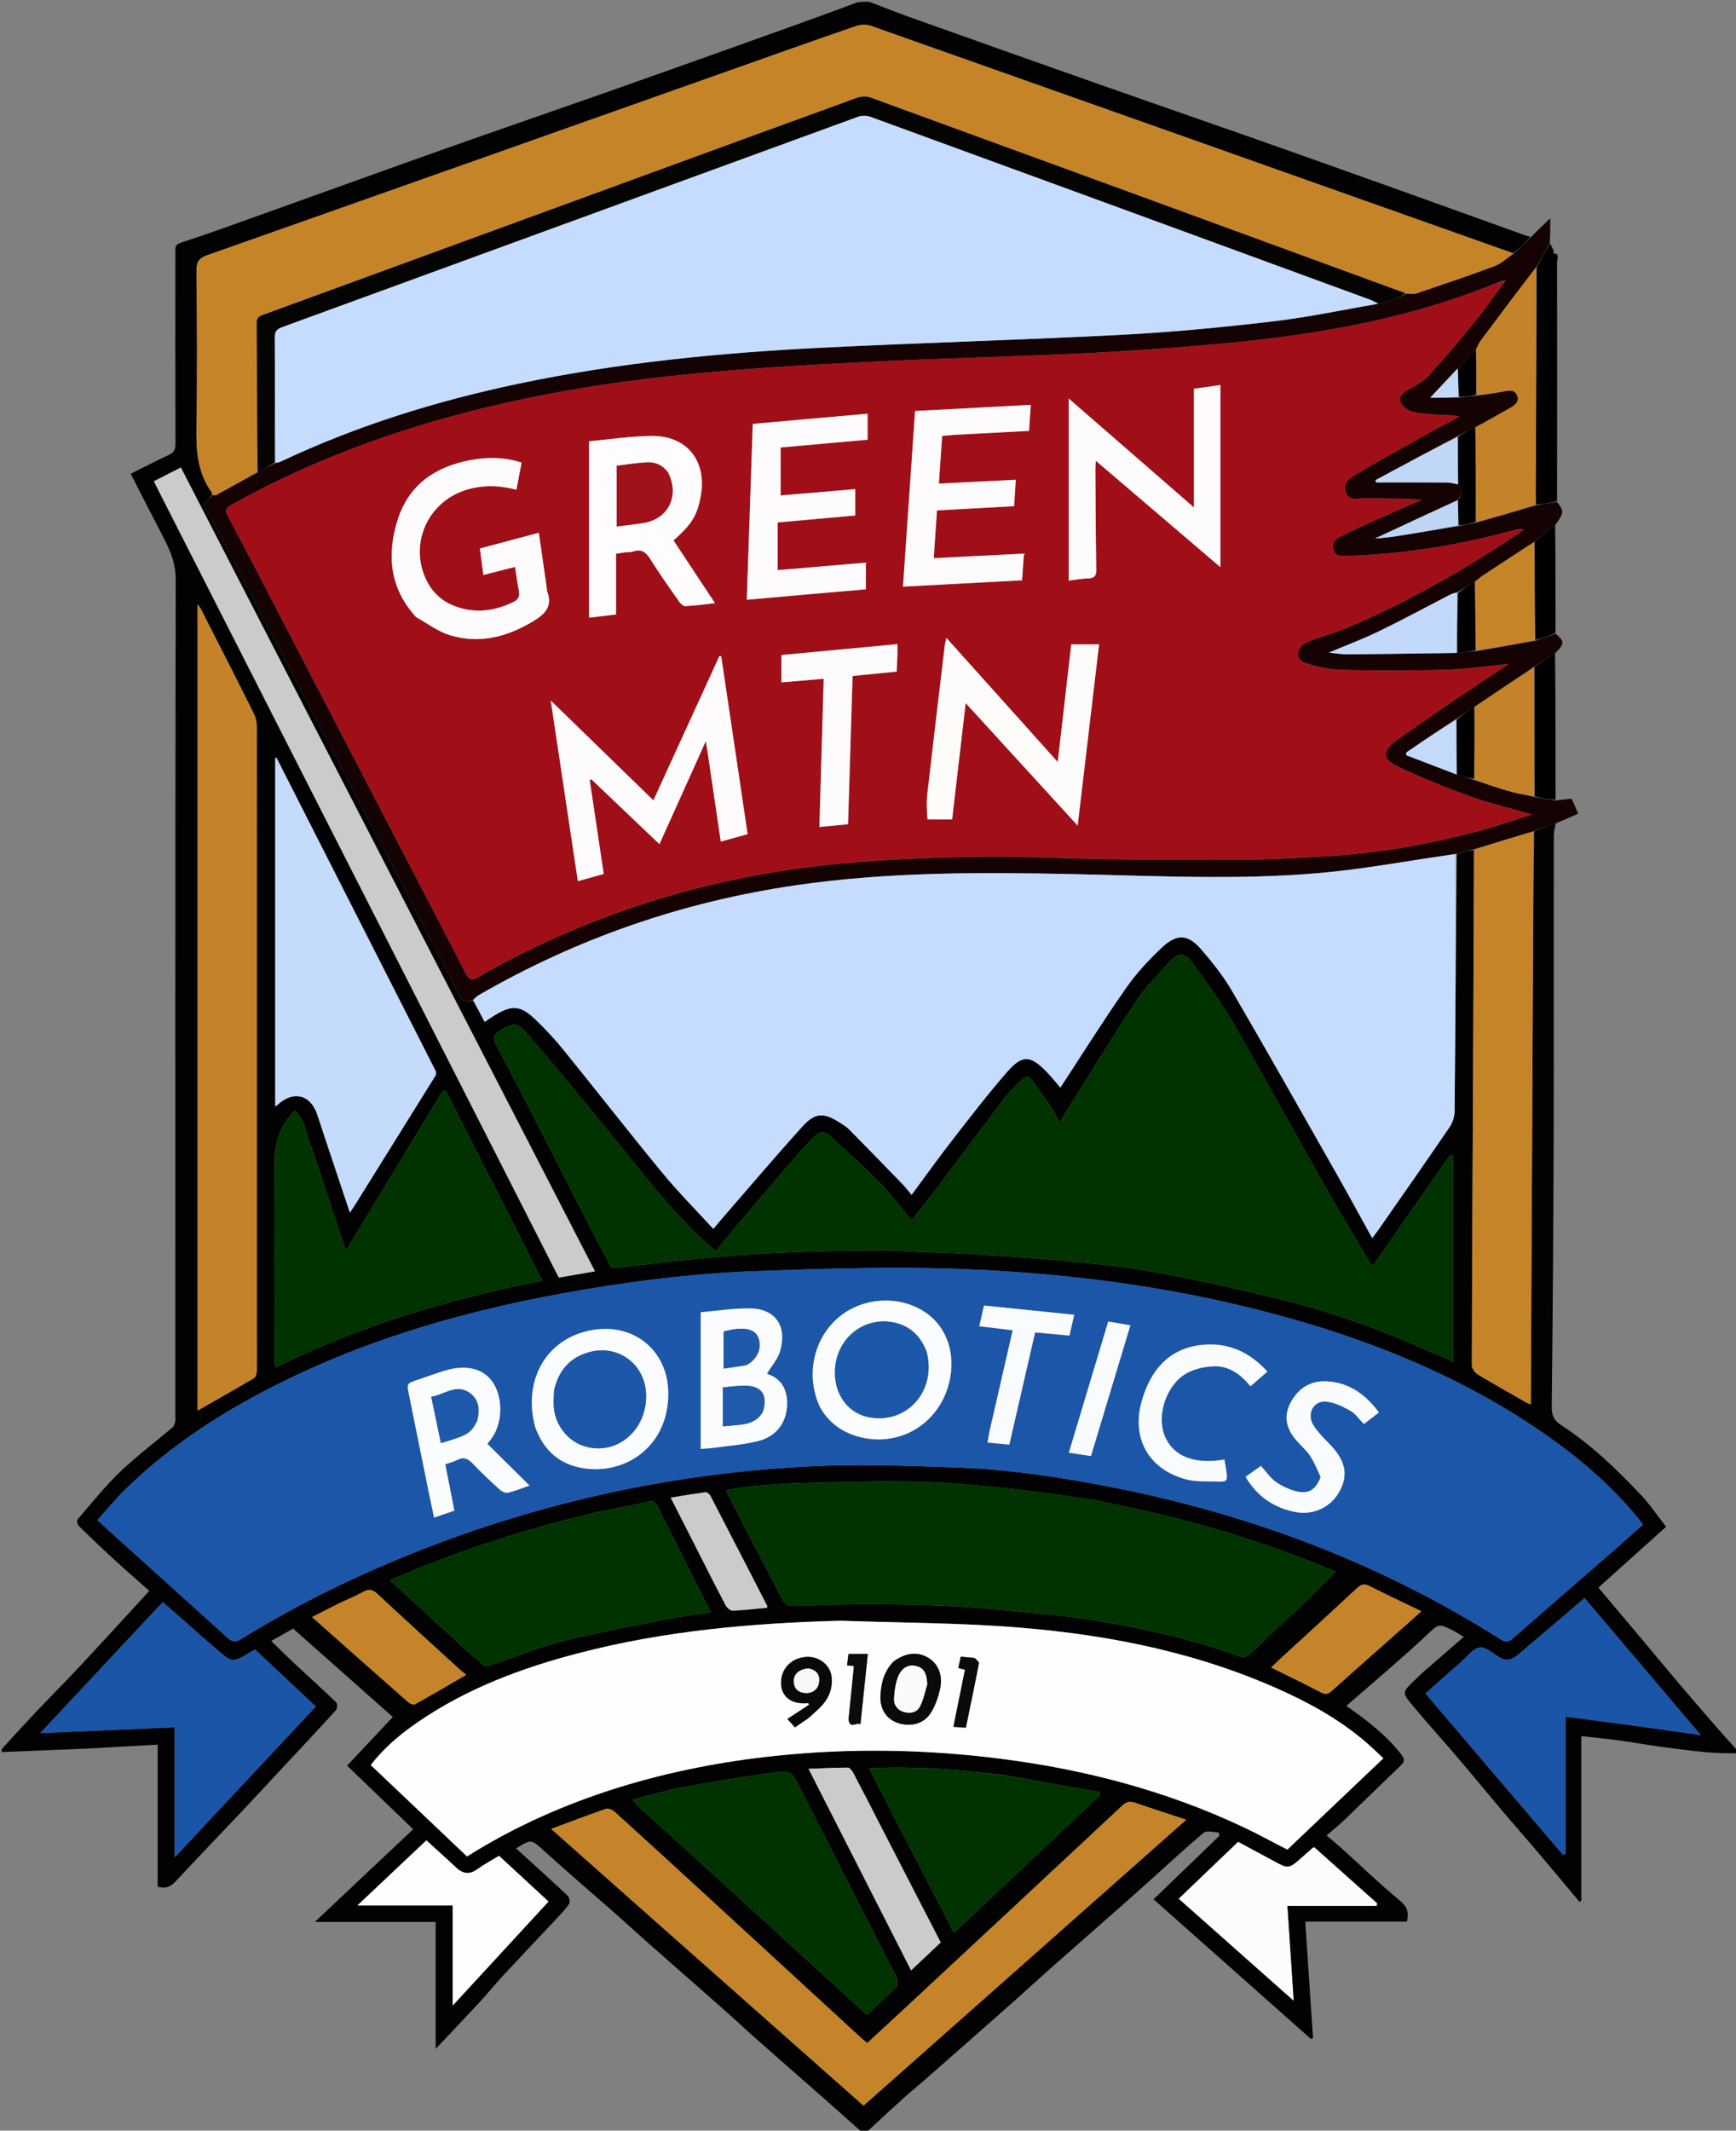 <svg version="1.1" id="Layer_1" xmlns="http://www.w3.org/2000/svg" xmlns:xlink="http://www.w3.org/1999/xlink" x="0px" y="0px"
	 width="100%" viewBox="0 0 1000 1227" enable-background="new 0 0 1000 1227" xml:space="preserve">
<rect x="0" y="0" width="1000" height="1227" fill="#808080" stroke="none"/>
<path fill="#FFFFFF" opacity="0" stroke="none" 
	d="
M501,1 
	C667.621,1 834.241,1 1001,1 
	C1001,336.361 1001,671.723 1000.667,1007.468 
	C995.701,1002.546 991.05,997.256 986.44,991.93 
	C980.011,984.5 973.56,977.089 967.214,969.588 
	C958.782,959.619 950.456,949.561 942.06,939.561 
	C934.943,931.084 927.793,922.635 920.731,914.261 
	C933.896,902.443 946.678,890.969 959.731,879.252 
	C954.606,872.705 950.349,866.308 945.146,860.805 
	C931.142,845.996 916.475,831.863 899.257,820.698 
	C895.479,818.248 893.787,815.326 893.844,810.335 
	C894.437,758.442 894.815,706.545 894.966,654.647 
	C895.133,596.84 894.991,539.032 895.051,481.224 
	C895.054,478.831 895.747,476.438 896.494,474.025 
	C900.983,472.173 905.096,470.341 909.124,468.547 
	C907.739,465.422 906.596,462.841 905.305,459.927 
	C902.376,460.256 899.246,460.606 896.062,460.494 
	C896.049,432.034 896.089,404.038 896.458,375.911 
	C901.335,370.63 901.253,369.405 896.028,364.425 
	C896.043,343.322 896.082,322.68 896.456,301.899 
	C901.009,295.192 901.012,294.286 896.913,288.532 
	C896.992,242.282 897.018,196.496 896.908,150.71 
	C896.904,149.12 898.796,146.013 894.782,145.955 
	C894.826,145.453 895.032,144.896 894.883,144.46 
	C894.359,142.932 893.712,141.446 893.063,139.487 
	C893.015,134.807 893.015,130.585 893.015,125.707 
	C888.907,129.603 885.451,132.882 881.599,136.084 
	C880.704,135.992 880.16,136.102 879.713,135.942 
	C853.804,126.648 827.917,117.293 801.998,108.028 
	C775.777,98.654 749.548,89.301 723.281,80.059 
	C693.238,69.489 663.125,59.12 633.086,48.541 
	C596.407,35.622 559.76,22.611 523.13,9.553 
	C515.683,6.899 508.373,3.861 501,1 
z"/>
<path fill="#FFFFFF" opacity="0" stroke="none" 
	d="
M1,1007 
	C1,671.76 1,336.52 1,1 
	C165.028,1 329.056,1 493.431,1.362 
	C471.15,9.809 448.528,17.913 425.891,25.974 
	C399.63,35.326 373.378,44.704 347.081,53.954 
	C317.156,64.48 287.146,74.763 257.247,85.36 
	C222.212,97.776 187.264,110.438 152.264,122.951 
	C136.272,128.668 120.32,134.519 104.173,139.765 
	C100.537,140.947 101.011,142.88 101.01,145.237 
	C100.99,182.068 100.945,218.899 101.083,255.73 
	C101.096,259.039 100.058,260.696 97.138,262.048 
	C90,265.354 83.014,268.991 75.296,272.828 
	C81.316,284.559 87.173,296.163 93.21,307.673 
	C97.509,315.867 101.238,323.728 101.218,333.704 
	C100.904,494.195 100.996,654.686 100.996,815.177 
	C100.996,816.343 101.199,817.557 100.94,818.664 
	C100.663,819.852 100.248,821.286 99.387,822.017 
	C89.31,830.581 78.656,838.529 69.132,847.66 
	C60.357,856.074 52.726,865.687 44.757,874.916 
	C44.195,875.566 44.524,877.892 45.254,878.61 
	C51.856,885.109 58.568,891.503 65.392,897.769 
	C72.216,904.035 79.205,910.119 85.995,916.17 
	C72.93,930.372 60.374,944.161 47.655,957.799 
	C39.515,966.527 31.136,975.031 22.865,983.636 
	C21.943,984.594 21.016,985.548 20.109,986.52 
	C13.737,993.344 7.369,1000.173 1,1007 
z"/>
<path fill="#020202" opacity="1" stroke="none" 
	d="
M1,1007.333 
	C7.369,1000.173 13.737,993.344 20.109,986.52 
	C21.016,985.548 21.943,984.594 22.865,983.636 
	C31.136,975.031 39.515,966.527 47.655,957.799 
	C60.374,944.161 72.93,930.372 85.995,916.17 
	C79.205,910.119 72.216,904.035 65.392,897.769 
	C58.568,891.503 51.856,885.109 45.254,878.61 
	C44.524,877.892 44.195,875.566 44.757,874.916 
	C52.726,865.687 60.357,856.074 69.132,847.66 
	C78.656,838.529 89.31,830.581 99.387,822.017 
	C100.248,821.286 100.663,819.852 100.94,818.664 
	C101.199,817.557 100.996,816.343 100.996,815.177 
	C100.996,654.686 100.904,494.195 101.218,333.704 
	C101.238,323.728 97.509,315.867 93.21,307.673 
	C87.173,296.163 81.316,284.559 75.296,272.828 
	C83.014,268.991 90,265.354 97.138,262.048 
	C100.058,260.696 101.096,259.039 101.083,255.73 
	C100.945,218.899 100.99,182.068 101.01,145.237 
	C101.011,142.88 100.537,140.947 104.173,139.765 
	C120.32,134.519 136.272,128.668 152.264,122.951 
	C187.264,110.438 222.212,97.776 257.247,85.36 
	C287.146,74.763 317.156,64.48 347.081,53.954 
	C373.378,44.704 399.63,35.326 425.891,25.974 
	C448.528,17.913 471.15,9.809 493.889,1.362 
	C496.042,1 498.083,1 500.562,1 
	C508.373,3.861 515.683,6.899 523.13,9.553 
	C559.76,22.611 596.407,35.622 633.086,48.541 
	C663.125,59.12 693.238,69.489 723.281,80.059 
	C749.548,89.301 775.777,98.654 801.998,108.028 
	C827.917,117.293 853.804,126.648 879.713,135.942 
	C880.16,136.102 880.704,135.992 881.561,136.419 
	C878.616,139.885 875.313,142.941 871.662,145.882 
	C867.401,144.37 863.492,142.964 859.577,141.576 
	C740.323,99.317 621.075,57.043 501.774,14.916 
	C499.231,14.018 495.828,14.064 493.266,14.946 
	C468.432,23.501 443.689,32.319 418.927,41.082 
	C319.095,76.41 219.277,111.781 119.395,146.97 
	C114.697,148.625 113.149,150.709 113.195,155.752 
	C113.471,185.901 113.702,216.06 113.161,246.201 
	C112.923,259.485 113.794,272.06 121.75,283.238 
	C122.023,283.622 122.049,284.181 122.117,285.028 
	C120.518,287.003 118.993,288.609 117.261,290.433 
	C122.599,300.481 128.106,310.704 133.483,320.996 
	C146.336,345.604 159.12,370.248 171.947,394.869 
	C188.138,425.944 204.375,456.995 220.534,488.086 
	C235.093,516.101 249.672,544.106 263.982,572.248 
	C266.05,576.314 268.085,577.95 272.561,576.104 
	C274.919,580.35 277.02,584.376 279.177,588.51 
	C281.419,587.012 283.041,585.851 284.737,584.809 
	C294.819,578.614 299.774,578.851 308.302,586.988 
	C314.071,592.494 319.552,598.383 324.575,604.576 
	C343.665,628.116 362.289,652.038 381.557,675.429 
	C390.736,686.573 400.97,696.848 410.893,707.698 
	C412.602,705.649 413.64,704.358 414.726,703.11 
	C430.457,685.015 445.97,666.724 462.03,648.926 
	C469.584,640.554 474.495,640.519 483.943,646.613 
	C485.758,647.784 487.665,648.933 489.165,650.451 
	C499.451,660.867 509.659,671.36 519.842,681.877 
	C521.624,683.718 523.169,685.788 525.108,688.088 
	C533.102,677.295 540.437,666.991 548.196,657.016 
	C558.617,643.618 568.957,630.119 580.103,617.336 
	C588.964,607.173 593.597,607.611 603.067,617.417 
	C605.906,620.356 608.448,623.582 610.816,626.318 
	C623.406,607.099 635.49,587.79 648.521,569.144 
	C654.571,560.487 661.9,552.508 669.672,545.328 
	C678.151,537.494 684.465,538.069 691.984,546.757 
	C698.493,554.278 704.777,562.219 709.771,570.785 
	C730.117,605.677 749.969,640.858 769.917,675.98 
	C776.795,688.09 783.425,700.34 790.418,712.979 
	C791.785,711.186 792.826,709.921 793.759,708.582 
	C807.55,688.779 821.411,669.022 835.005,649.085 
	C836.73,646.555 837.868,643.075 837.898,640.022 
	C838.387,590.704 838.652,541.383 839.2,491.776 
	C842.655,490.671 845.877,489.851 849.085,489.498 
	C848.905,531.613 848.762,573.261 848.567,614.91 
	C848.301,672.048 847.965,729.186 847.852,786.325 
	C847.848,788.078 849.586,790.501 851.199,791.481 
	C860.295,797.008 869.598,802.196 878.844,807.474 
	C879.641,807.929 880.54,808.205 881.816,808.742 
	C881.816,807.069 881.811,805.932 881.817,804.794 
	C882.21,724.334 882.594,643.873 883.004,563.412 
	C883.147,535.262 883.352,507.112 883.77,478.739 
	C888.046,477.025 892.082,475.535 896.119,474.046 
	C895.747,476.438 895.054,478.831 895.051,481.224 
	C894.991,539.032 895.133,596.84 894.966,654.647 
	C894.815,706.545 894.437,758.442 893.844,810.335 
	C893.787,815.326 895.479,818.248 899.257,820.698 
	C916.475,831.863 931.142,845.996 945.146,860.805 
	C950.349,866.308 954.606,872.705 959.731,879.252 
	C946.678,890.969 933.896,902.443 920.731,914.261 
	C927.793,922.635 934.943,931.084 942.06,939.561 
	C950.456,949.561 958.782,959.619 967.214,969.588 
	C973.56,977.089 980.011,984.5 986.44,991.93 
	C991.05,997.256 995.701,1002.546 1000.667,1007.926 
	C1001,1008.444 1001,1008.889 1000.532,1009.669 
	C994.146,1009.693 988.208,1009.595 982.317,1009.02 
	C973.889,1008.198 965.481,1007.126 957.091,1005.976 
	C948.895,1004.852 940.746,1003.391 932.549,1002.276 
	C925.51,1001.318 918.434,1000.641 910.907,999.787 
	C910.907,1031.84 910.907,1063.209 910.907,1094.578 
	C910.555,1094.795 910.203,1095.012 909.851,1095.23 
	C908.391,1093.482 906.935,1091.73 905.47,1089.987 
	C898.429,1081.606 891.422,1073.195 884.33,1064.857 
	C878.07,1057.497 871.655,1050.268 865.415,1042.891 
	C856.873,1032.793 848.508,1022.546 839.928,1012.481 
	C831.211,1002.255 822.153,992.316 813.573,981.978 
	C807.534,974.703 807.777,974.497 814.649,967.843 
	C816.319,966.226 817.952,964.565 819.701,963.036 
	C827.469,956.245 835.273,949.495 843.168,942.64 
	C840.866,941.276 839.004,940.036 837.025,939.025 
	C828.783,934.815 828.882,934.959 821.929,941.517 
	C815.35,947.722 808.558,953.706 801.762,959.674 
	C793.153,967.234 784.445,974.681 775.512,982.407 
	C777.112,983.531 778.175,984.266 779.227,985.018 
	C789.556,992.395 799.396,1000.244 807.235,1010.446 
	C809.53,1013.433 808.876,1014.797 806.647,1016.934 
	C795.745,1027.381 784.967,1037.958 774.064,1048.404 
	C771.031,1051.31 767.72,1053.927 764.128,1057.031 
	C767.619,1059.99 770.547,1062.341 773.328,1064.854 
	C784.322,1074.788 794.97,1085.138 806.395,1094.545 
	C810.501,1097.927 811.714,1100.981 810.439,1106.618 
	C791.122,1106.618 771.636,1106.618 751.87,1106.618 
	C753.409,1129.65 754.881,1151.697 756.354,1173.744 
	C755.943,1173.889 755.531,1174.035 755.12,1174.181 
	C725.034,1147.483 694.948,1120.785 664.5,1093.766 
	C677.297,1081.426 689.879,1069.295 702.46,1057.164 
	C702.288,1056.52 702.117,1055.877 701.946,1055.233 
	C699.048,1055.233 695.137,1054.011 693.419,1055.434 
	C683.298,1063.817 673.693,1072.823 663.902,1081.605 
	C657.663,1087.201 651.43,1092.804 645.145,1098.348 
	C631.363,1110.502 617.525,1122.592 603.76,1134.766 
	C596.859,1140.869 590.12,1147.154 583.219,1153.258 
	C566.504,1168.044 549.748,1182.784 532.984,1197.515 
	C528.933,1201.075 524.708,1204.439 520.707,1208.053 
	C513.414,1214.639 506.23,1221.344 499,1228 
	C498.25,1228 497.5,1228 496.297,1227.662 
	C489.595,1221.749 483.374,1216.142 477.09,1210.606 
	C463.428,1198.57 449.706,1186.603 436.065,1174.542 
	C429.04,1168.331 422.194,1161.916 415.169,1155.703 
	C401.53,1143.642 387.801,1131.682 374.15,1119.633 
	C367.494,1113.757 360.975,1107.724 354.314,1101.854 
	C340.903,1090.036 327.269,1078.465 314.056,1066.432 
	C306.055,1059.146 306.332,1058.842 297.265,1064.466 
	C307.222,1073.525 317.251,1082.534 327.07,1091.766 
	C328.02,1092.659 328.45,1095.444 327.778,1096.467 
	C325.816,1099.454 323.246,1102.061 320.783,1104.695 
	C310.399,1115.802 299.916,1126.817 289.575,1137.964 
	C284.893,1143.01 280.563,1148.381 275.888,1153.433 
	C267.924,1162.04 259.814,1170.512 250.948,1179.906 
	C250.948,1154.918 250.948,1131.066 250.948,1106.804 
	C227.737,1106.804 205.049,1106.804 181.359,1106.804 
	C200.708,1088.572 219.315,1071.039 238,1053.431 
	C225.61,1041.504 213.297,1029.651 199.949,1016.801 
	C208.861,1007.315 217.539,998.08 226.273,988.783 
	C207.547,972.181 188.265,955.086 168.861,937.883 
	C164.862,940.144 160.873,942.4 156.244,945.018 
	C160.886,949.525 165.091,953.741 169.44,957.803 
	C177.511,965.341 185.729,972.723 193.683,980.381 
	C194.426,981.098 194.36,983.9 193.587,984.756 
	C184.739,994.557 175.684,1004.171 166.678,1013.83 
	C157.33,1023.855 148.018,1033.913 138.613,1043.885 
	C126.123,1057.127 113.472,1070.218 101.09,1083.559 
	C98.161,1086.715 95.184,1087.786 90.818,1086.477 
	C90.818,1059.36 90.818,1032.286 90.818,1004.724 
	C82.673,1005.166 74.952,1005.577 67.233,1006.006 
	C61.481,1006.326 55.733,1006.74 49.978,1006.989 
	C33.654,1007.693 17.326,1008.334 1,1009 
	C1,1008.556 1,1008.111 1,1007.333 
M930.583,892.075 
	C935.777,887.456 940.971,882.837 946.405,878.004 
	C944.93,876.086 943.784,874.482 942.524,872.974 
	C927.354,854.814 909.556,839.557 890.198,826.094 
	C842.88,793.185 790.363,771.875 735.01,756.997 
	C671.371,739.892 606.378,732.018 540.691,730.411 
	C506.093,729.564 471.416,730.757 436.806,731.949 
	C398.86,733.256 361.236,738.078 323.872,744.87 
	C261.806,756.152 201.948,774.046 146.235,804.279 
	C118.734,819.203 93.183,836.888 70.907,859.003 
	C65.768,864.105 61.186,869.769 56.141,875.405 
	C59.303,878.331 61.826,880.718 64.405,883.043 
	C86.675,903.112 108.987,923.135 131.189,943.28 
	C133.831,945.676 135.757,945.859 138.883,943.927 
	C167.971,925.954 198.434,910.667 230.036,897.604 
	C305.781,866.296 384.65,848.539 466.416,844.473 
	C493.962,843.103 521.673,844.107 549.276,845.032 
	C580.741,846.086 611.847,850.748 642.718,856.898 
	C721.835,872.66 796.096,900.779 864.378,944.066 
	C867.058,945.765 868.772,945.879 871.253,943.703 
	C890.786,926.573 910.444,909.585 930.583,892.075 
M836.975,714.5 
	C836.975,698.14 836.975,681.78 836.975,665.42 
	C836.45,665.286 835.924,665.153 835.398,665.02 
	C820.573,686.278 805.748,707.537 790.654,729.181 
	C789.758,727.955 789.227,727.344 788.823,726.66 
	C780.132,711.936 771.237,697.327 762.82,682.448 
	C745.309,651.496 728.338,620.234 710.546,589.447 
	C703.592,577.412 695.207,566.18 687.123,554.832 
	C682.47,548.301 678.969,548.157 673.455,554.154 
	C666.837,561.351 659.891,568.445 654.491,576.522 
	C641.854,595.426 630.047,614.884 617.923,634.13 
	C615.437,638.077 613.035,642.077 610.178,646.731 
	C608.675,643.529 607.942,641.283 606.674,639.397 
	C602.732,633.529 598.641,627.759 594.497,622.031 
	C592.556,619.347 590.512,619.709 588.359,622.071 
	C585.555,625.147 582.192,627.766 579.688,631.053 
	C565.924,649.125 552.379,667.363 538.689,685.492 
	C534.43,691.132 529.952,696.609 525.162,702.684 
	C518.46,694.774 512.695,687.079 506.006,680.294 
	C496.948,671.107 487.193,662.607 477.714,653.837 
	C474.292,650.671 471.297,652.122 468.621,654.943 
	C464.85,658.919 461.06,662.888 457.487,667.039 
	C446.561,679.734 435.716,692.499 424.881,705.271 
	C420.659,710.248 416.547,715.319 412.252,720.506 
	C407.218,715.923 402.694,712.236 398.682,708.057 
	C391.785,700.872 384.925,693.617 378.555,685.97 
	C365.719,670.559 353.308,654.795 340.563,639.308 
	C328.446,624.585 316.332,609.85 303.81,595.475 
	C297.681,588.44 295.665,588.803 287.635,593.786 
	C284.222,595.904 283.678,597.75 285.595,601.357 
	C294.808,618.693 303.811,636.142 312.783,653.606 
	C322.367,672.262 331.792,690.999 341.369,709.659 
	C345,716.734 348.858,723.692 352.433,730.367 
	C371.891,728.222 390.926,725.848 410.019,724.105 
	C425.526,722.689 441.09,721.74 456.65,721.116 
	C473.593,720.435 490.56,720.233 507.519,720.096 
	C514.81,720.038 522.105,720.691 529.399,720.982 
	C538.191,721.332 546.996,721.45 555.773,722.008 
	C574.784,723.217 593.812,724.307 612.774,726.078 
	C629.894,727.676 647.087,729.282 663.974,732.382 
	C688.538,736.892 712.986,742.217 737.244,748.169 
	C764.358,754.822 790.7,764.033 816.346,775.138 
	C822.986,778.013 829.615,780.915 836.975,784.12 
	C836.975,760.726 836.975,738.113 836.975,714.5 
M483.767,933.355 
	C433.064,934.708 382.741,939.155 333.464,951.989 
	C300.309,960.623 268.518,972.482 240.119,992.149 
	C230.267,998.972 221.137,1006.64 213.569,1016.449 
	C232.287,1034.217 250.73,1051.725 269.031,1069.097 
	C323.992,1034.378 386.965,1017.43 446.433,1011.173 
	C489.848,1006.605 533.237,1007.328 576.564,1012.837 
	C625.041,1019.001 671.777,1031.273 716.086,1052.133 
	C724.603,1056.143 732.862,1060.7 741.555,1065.167 
	C759.919,1047.705 778.225,1030.3 796.859,1012.581 
	C794.575,1010.423 792.776,1008.698 790.95,1007.002 
	C776.283,993.382 759.305,983.298 741.277,974.919 
	C692.363,952.184 640.303,941.618 587.028,937.297 
	C553.042,934.54 518.831,934.562 483.767,933.355 
M635.618,864.942 
	C634.494,864.647 633.387,864.231 632.244,864.074 
	C614.715,861.667 597.227,858.855 579.636,857.036 
	C561.687,855.179 543.653,853.575 525.627,853.188 
	C504.02,852.725 482.378,853.501 460.76,854.076 
	C450.998,854.336 441.248,855.307 431.51,856.157 
	C427.188,856.534 422.909,857.411 418.452,858.085 
	C418.819,859.271 418.898,859.775 419.119,860.205 
	C429.787,880.918 440.407,901.657 451.275,922.265 
	C452.021,923.679 454.625,924.889 456.357,924.878 
	C465.485,924.821 474.609,924.12 483.738,924.05 
	C514.151,923.815 544.563,923.812 574.871,926.972 
	C591.327,928.687 607.888,929.706 624.225,932.202 
	C654.392,936.811 684.242,943.075 713.017,953.576 
	C716.254,954.758 718.278,954.283 720.799,951.833 
	C731.409,941.526 742.356,931.567 753.058,921.353 
	C758.426,916.23 763.531,910.833 769.26,905.051 
	C725.986,886.655 681.804,873.952 635.618,864.942 
M148.002,767.5 
	C148.002,651.379 148.013,535.258 147.933,419.138 
	C147.931,416.424 147.461,413.434 146.269,411.042 
	C136.25,390.939 126.018,370.944 115.822,350.93 
	C115.286,349.877 114.507,348.948 113.822,347.932 
	C113.822,502.85 113.822,657.447 113.822,812.318 
	C124.993,805.947 135.71,799.926 146.281,793.659 
	C147.315,793.046 147.892,790.927 147.926,789.49 
	C148.092,782.497 148.002,775.497 148.002,767.5 
M381.514,1109.99 
	C420.118,1144.164 458.721,1178.337 497.428,1212.602 
	C559.478,1157.642 621.028,1103.125 683.315,1047.955 
	C672.918,1044.519 663.282,1041.434 653.726,1038.12 
	C650.653,1037.054 648.665,1037.761 646.302,1039.971 
	C606.632,1077.065 566.865,1114.054 527.108,1151.056 
	C517.988,1159.543 508.828,1167.987 499.613,1176.518 
	C498.533,1175.675 497.71,1175.12 496.986,1174.455 
	C467.793,1147.628 438.62,1120.78 409.42,1093.961 
	C391.017,1077.058 372.603,1060.167 354.09,1043.385 
	C352.858,1042.268 350.432,1041.212 349.091,1041.672 
	C338.761,1045.211 328.561,1049.133 317.499,1053.242 
	C339.157,1072.438 360.073,1090.977 381.514,1109.99 
M179.794,661.736 
	C176.371,654.64 176.559,645.859 169.896,639.508 
	C161.5,647.807 158.243,657.701 158.154,668.306 
	C157.837,706.29 158.024,744.277 158.049,782.264 
	C158.05,783.788 158.33,785.311 158.552,787.554 
	C207.692,763.209 258.919,748.123 312.377,737.529 
	C293.688,700.734 275.297,664.523 256.905,628.313 
	C256.315,628.242 255.726,628.17 255.136,628.099 
	C236.638,658.587 218.141,689.075 199.214,720.27 
	C192.56,700.27 186.277,681.387 179.794,661.736 
M251.027,616.847 
	C220.416,556.646 189.805,496.444 159.193,436.243 
	C158.975,436.395 158.757,436.547 158.539,436.699 
	C158.539,503.407 158.539,570.115 158.539,637.149 
	C159.239,636.692 159.663,636.496 159.987,636.192 
	C168.897,627.851 178.871,630.305 182.746,641.821 
	C184.546,647.173 186.258,652.555 188.045,657.912 
	C192.465,671.16 196.905,684.401 201.569,698.337 
	C202.853,696.384 203.685,695.175 204.46,693.932 
	C219.936,669.107 235.407,644.281 250.852,619.438 
	C251.171,618.925 251.158,618.206 251.027,616.847 
M272.031,953.506 
	C273.705,954.864 275.686,955.982 276.98,957.638 
	C279.021,960.248 281.161,959.512 283.596,958.675 
	C297.102,954.034 310.391,948.51 324.197,945.057 
	C344.725,939.925 365.6,936.164 386.372,932.044 
	C393.76,930.579 401.278,929.772 409.554,928.543 
	C407.381,924.383 405.52,920.938 403.763,917.44 
	C395.464,900.917 387.195,884.38 378.909,867.851 
	C377.876,865.79 377.292,863.933 373.847,864.744 
	C363.06,867.286 352.057,868.914 341.275,871.475 
	C308.772,879.193 276.901,889.012 245.785,901.207 
	C238.886,903.911 232.089,906.876 224.61,909.985 
	C240.727,924.763 256.126,938.883 272.031,953.506 
M91.195,282.315 
	C168.066,433.398 244.938,584.481 321.894,735.73 
	C328.799,734.537 335.444,733.39 342.712,732.134 
	C263.045,577.533 183.68,423.52 104.176,269.235 
	C98.692,272.034 93.724,274.569 88.656,277.156 
	C89.569,278.96 90.242,280.29 91.195,282.315 
M102.358,930.13 
	C99.618,927.747 96.877,925.363 93.749,922.642 
	C70.392,947.613 47.219,972.386 23.184,998.082 
	C49.966,996.915 75.15,995.818 100.648,994.707 
	C100.648,1019.875 100.648,1044.196 100.648,1069.616 
	C128.149,1040.219 154.918,1011.602 181.905,982.753 
	C169.939,971.524 158.446,960.739 146.926,949.929 
	C145.166,950.918 143.702,951.681 142.295,952.54 
	C134.697,957.18 133.541,957.251 126.934,951.646 
	C118.811,944.756 110.885,937.635 102.358,930.13 
M480.987,1143.499 
	C486.945,1148.983 492.903,1154.466 499.44,1160.481 
	C504.634,1155.491 509.496,1150.531 514.689,1145.946 
	C517.541,1143.428 517.871,1141.396 516.087,1137.927 
	C497.676,1102.135 479.443,1066.251 461.201,1030.372 
	C455.779,1019.707 455.79,1019.345 443.847,1021.039 
	C427.17,1023.404 410.518,1026.042 393.958,1029.114 
	C384.282,1030.91 374.805,1033.778 364.311,1036.395 
	C366.115,1038.398 367.088,1039.676 368.256,1040.742 
	C375.118,1047.004 382.042,1053.199 388.914,1059.45 
	C400.208,1069.72 411.482,1080.012 422.757,1090.303 
	C442.001,1107.865 461.24,1125.433 480.987,1143.499 
M945.125,994.311 
	C956.197,995.871 967.269,997.432 979.694,999.183 
	C956.862,972.278 934.94,946.445 912.774,920.324 
	C910.999,921.843 909.635,923.015 908.265,924.181 
	C897.107,933.68 885.958,943.188 874.786,952.669 
	C871.392,955.548 867.863,957.056 863.492,954.325 
	C859.886,952.073 855.73,948.23 852.357,948.731 
	C848.565,949.293 845.321,953.87 841.943,956.82 
	C835.076,962.815 828.28,968.89 821.123,975.226 
	C847.781,1006.507 874.091,1037.381 900.401,1068.254 
	C900.861,1068.022 901.321,1067.79 901.781,1067.558 
	C901.781,1041.498 901.781,1015.438 901.781,988.547 
	C916.372,990.481 930.31,992.327 945.125,994.311 
M579.958,1022.49 
	C553.891,1019.198 527.775,1016.956 500.58,1018.312 
	C517.051,1050.258 533.102,1081.389 549.482,1113.158 
	C577.806,1086.444 605.731,1060.108 633.656,1033.771 
	C633.578,1033.185 633.5,1032.6 633.422,1032.014 
	C615.88,1028.938 598.339,1025.862 579.958,1022.49 
M759.228,1097.559 
	C770.471,1097.559 781.714,1097.559 792.956,1097.559 
	C793.055,1097.07 793.153,1096.582 793.251,1096.093 
	C781.144,1085.291 769.036,1074.49 757.089,1063.831 
	C756.543,1063.995 756.354,1063.998 756.246,1064.093 
	C753.619,1066.398 751.002,1068.716 748.381,1071.027 
	C742.824,1075.929 741.552,1076.027 735.175,1072.535 
	C727.918,1068.562 720.608,1064.685 713.205,1060.704 
	C701.657,1071.76 690.405,1082.535 679.016,1093.439 
	C701.011,1112.951 722.677,1132.171 745.173,1152.129 
	C743.925,1133.296 742.771,1115.877 741.558,1097.568 
	C747.375,1097.568 752.825,1097.568 759.228,1097.559 
M284.604,1129.107 
	C294.961,1117.863 305.319,1106.619 315.971,1095.055 
	C306.348,1086.178 296.955,1077.513 287.428,1068.724 
	C283.133,1071.354 278.852,1073.625 274.969,1076.443 
	C270.336,1079.806 266.518,1079.07 262.591,1075.361 
	C257.042,1070.12 251.332,1065.047 245.609,1059.828 
	C232.581,1072.127 219.749,1084.241 205.923,1097.293 
	C225.078,1097.293 242.671,1097.293 260.756,1097.293 
	C260.756,1116.34 260.756,1135.043 260.756,1154.972 
	C269.104,1145.912 276.61,1137.765 284.604,1129.107 
M507.903,1052.63 
	C502.495,1042.146 497.127,1031.64 491.628,1021.204 
	C490.93,1019.88 489.548,1017.948 488.479,1017.944 
	C481.116,1017.921 473.753,1018.337 465.765,1018.634 
	C485.716,1057.841 505.174,1096.081 524.825,1134.699 
	C530.867,1128.999 536.296,1123.877 541.877,1118.612 
	C530.561,1096.686 519.371,1075.004 507.903,1052.63 
M194.995,923.481 
	C190.039,926 185.084,928.52 179.745,931.234 
	C198.647,947.997 216.95,964.263 235.337,980.432 
	C236.246,981.231 238.287,981.905 239.131,981.435 
	C248.8,976.046 258.339,970.424 268.563,964.487 
	C267.065,963.254 265.743,962.262 264.528,961.153 
	C248.781,946.765 232.975,932.442 217.384,917.886 
	C214.593,915.28 212.483,914.874 209.185,916.724 
	C204.843,919.158 200.181,921.022 194.995,923.481 
M738.163,954.65 
	C736.162,956.54 734.16,958.43 732.203,960.278 
	C742.005,965.141 751.454,969.651 760.708,974.531 
	C763.385,975.942 764.953,975.747 767.159,973.764 
	C780.899,961.414 794.777,949.219 808.605,936.966 
	C811.782,934.15 814.939,931.31 818.768,927.89 
	C808.326,922.846 798.575,918.287 788.983,913.415 
	C785.956,911.878 784.122,912.272 781.648,914.589 
	C767.435,927.9 753.023,940.998 738.163,954.65 
M400.048,889.425 
	C406,901.12 411.883,912.851 417.995,924.463 
	C418.737,925.872 420.748,927.584 422.109,927.533 
	C428.706,927.284 435.281,926.481 441.866,925.875 
	C441.866,925.282 441.981,924.9 441.85,924.645 
	C430.989,903.522 420.129,882.399 409.169,861.327 
	C408.685,860.397 407.193,859.265 406.319,859.378 
	C399.833,860.214 393.385,861.342 386.343,862.472 
	C391.021,871.642 395.385,880.195 400.048,889.425 
z"/>
<path fill="#FFFFFF" opacity="0" stroke="none" 
	d="
M499.469,1228 
	C506.23,1221.344 513.414,1214.639 520.707,1208.053 
	C524.708,1204.439 528.933,1201.075 532.984,1197.515 
	C549.748,1182.784 566.504,1168.044 583.219,1153.258 
	C590.12,1147.154 596.859,1140.869 603.76,1134.766 
	C617.525,1122.592 631.363,1110.502 645.145,1098.348 
	C651.43,1092.804 657.663,1087.201 663.902,1081.605 
	C673.693,1072.823 683.298,1063.817 693.419,1055.434 
	C695.137,1054.011 699.048,1055.233 701.946,1055.233 
	C702.117,1055.877 702.288,1056.52 702.46,1057.164 
	C689.879,1069.295 677.297,1081.426 664.5,1093.766 
	C694.948,1120.785 725.034,1147.483 755.12,1174.181 
	C755.531,1174.035 755.943,1173.889 756.354,1173.744 
	C754.881,1151.697 753.409,1129.65 751.87,1106.618 
	C771.636,1106.618 791.122,1106.618 810.439,1106.618 
	C811.714,1100.981 810.501,1097.927 806.395,1094.545 
	C794.97,1085.138 784.322,1074.788 773.328,1064.854 
	C770.547,1062.341 767.619,1059.99 764.128,1057.031 
	C767.72,1053.927 771.031,1051.31 774.064,1048.404 
	C784.967,1037.958 795.745,1027.381 806.647,1016.934 
	C808.876,1014.797 809.53,1013.433 807.235,1010.446 
	C799.396,1000.244 789.556,992.395 779.227,985.018 
	C778.175,984.266 777.112,983.531 775.512,982.407 
	C784.445,974.681 793.153,967.234 801.762,959.674 
	C808.558,953.706 815.35,947.722 821.929,941.517 
	C828.882,934.959 828.783,934.815 837.025,939.025 
	C839.004,940.036 840.866,941.276 843.168,942.64 
	C835.273,949.495 827.469,956.245 819.701,963.036 
	C817.952,964.565 816.319,966.226 814.649,967.843 
	C807.777,974.497 807.534,974.703 813.573,981.978 
	C822.153,992.316 831.211,1002.255 839.928,1012.481 
	C848.508,1022.546 856.873,1032.793 865.415,1042.891 
	C871.655,1050.268 878.07,1057.497 884.33,1064.857 
	C891.422,1073.195 898.429,1081.606 905.47,1089.987 
	C906.935,1091.73 908.391,1093.482 909.851,1095.23 
	C910.203,1095.012 910.555,1094.795 910.907,1094.578 
	C910.907,1063.209 910.907,1031.84 910.907,999.787 
	C918.434,1000.641 925.51,1001.318 932.549,1002.276 
	C940.746,1003.391 948.895,1004.852 957.091,1005.976 
	C965.481,1007.126 973.889,1008.198 982.317,1009.02 
	C988.208,1009.595 994.146,1009.693 1000.532,1010.002 
	C1001,1082.623 1001,1155.245 1001,1228 
	C833.979,1228 666.958,1228 499.469,1228 
z"/>
<path fill="#FFFFFF" opacity="0" stroke="none" 
	d="
M1,1009.469 
	C17.326,1008.334 33.654,1007.693 49.978,1006.989 
	C55.733,1006.74 61.481,1006.326 67.233,1006.006 
	C74.952,1005.577 82.673,1005.166 90.818,1004.724 
	C90.818,1032.286 90.818,1059.36 90.818,1086.477 
	C95.184,1087.786 98.161,1086.715 101.09,1083.559 
	C113.472,1070.218 126.123,1057.127 138.613,1043.885 
	C148.018,1033.913 157.33,1023.855 166.678,1013.83 
	C175.684,1004.171 184.739,994.557 193.587,984.756 
	C194.36,983.9 194.426,981.098 193.683,980.381 
	C185.729,972.723 177.511,965.341 169.44,957.803 
	C165.091,953.741 160.886,949.525 156.244,945.018 
	C160.873,942.4 164.862,940.144 168.861,937.883 
	C188.265,955.086 207.547,972.181 226.273,988.783 
	C217.539,998.08 208.861,1007.315 199.949,1016.801 
	C213.297,1029.651 225.61,1041.504 238,1053.431 
	C219.315,1071.039 200.708,1088.572 181.359,1106.804 
	C205.049,1106.804 227.737,1106.804 250.948,1106.804 
	C250.948,1131.066 250.948,1154.918 250.948,1179.906 
	C259.814,1170.512 267.924,1162.04 275.888,1153.433 
	C280.563,1148.381 284.893,1143.01 289.575,1137.964 
	C299.916,1126.817 310.399,1115.802 320.783,1104.695 
	C323.246,1102.061 325.816,1099.454 327.778,1096.467 
	C328.45,1095.444 328.02,1092.659 327.07,1091.766 
	C317.251,1082.534 307.222,1073.525 297.265,1064.466 
	C306.332,1058.842 306.055,1059.146 314.056,1066.432 
	C327.269,1078.465 340.903,1090.036 354.314,1101.854 
	C360.975,1107.724 367.494,1113.757 374.15,1119.633 
	C387.801,1131.682 401.53,1143.642 415.169,1155.703 
	C422.194,1161.916 429.04,1168.331 436.065,1174.542 
	C449.706,1186.603 463.428,1198.57 477.09,1210.606 
	C483.374,1216.142 489.595,1221.749 495.922,1227.662 
	C331.101,1228 166.202,1228 1,1228 
	C1,1155.313 1,1082.625 1,1009.469 
z"/>
<path fill="#150303" opacity="1" stroke="none" 
	d="
M272.304,575.885 
	C268.085,577.95 266.05,576.314 263.982,572.248 
	C249.672,544.106 235.093,516.101 220.534,488.086 
	C204.375,456.995 188.138,425.944 171.947,394.869 
	C159.12,370.248 146.336,345.604 133.483,320.996 
	C128.106,310.704 122.599,300.481 117.261,290.433 
	C118.993,288.609 120.518,287.003 122.383,285.19 
	C123.299,285.055 124.017,285.388 124.428,285.162 
	C132.343,280.811 140.221,276.394 148.459,271.953 
	C151.926,270.189 155.04,268.461 158.508,266.78 
	C159.787,266.503 160.752,266.263 161.634,265.846 
	C205.435,245.147 251.352,230.916 298.673,220.962 
	C356.179,208.866 414.477,203.188 473.041,200.25 
	C530.934,197.345 588.895,195.775 646.781,192.761 
	C675.689,191.255 704.568,188.441 733.326,185.072 
	C753.606,182.696 773.66,178.389 794.184,174.817 
	C796.902,174.101 799.321,173.704 801.582,172.877 
	C804.451,171.826 807.192,170.426 810.351,169.207 
	C812.468,169.168 814.359,169.505 815.952,168.964 
	C831,163.849 846.079,158.801 860.956,153.219 
	C864.978,151.71 868.344,148.452 872.01,145.997 
	C875.313,142.941 878.616,139.885 881.957,136.494 
	C885.451,132.882 888.907,129.603 893.015,125.707 
	C893.015,130.585 893.015,134.807 892.773,139.679 
	C890.088,144.87 887.643,149.412 884.836,153.963 
	C873.839,168.188 863.184,182.389 852.601,196.644 
	C851.646,197.93 851.155,199.561 850.147,201.096 
	C846.517,204.796 843.187,208.432 839.601,212.262 
	C834.276,217.88 829.208,223.304 823.867,229.021 
	C829.611,229.021 834.845,229.021 840.526,229.011 
	C844.065,228.563 847.156,228.126 850.651,227.853 
	C856.097,227.164 861.157,226.406 866.174,225.424 
	C869.243,224.824 872.362,224.149 873.91,227.704 
	C875.346,231.002 873.157,232.995 870.538,234.535 
	C869.105,235.378 867.652,236.189 866.203,237.006 
	C860.857,240.021 855.508,243.033 849.791,246.061 
	C846.234,247.736 843.046,249.396 839.53,251.148 
	C823.563,259.669 807.925,268.099 792.287,276.529 
	C792.46,276.962 792.634,277.395 792.807,277.829 
	C806.37,277.829 819.933,277.784 833.495,277.876 
	C835.577,277.89 837.654,278.539 840.085,279.063 
	C843.466,282.352 841.917,285.227 839.609,288.063 
	C823.876,295.242 808.495,302.439 792.004,310.155 
	C796.502,309.691 799.894,309.495 803.234,308.969 
	C815.492,307.039 827.732,304.999 840.4,303.001 
	C843.896,302.31 846.971,301.617 850.45,300.973 
	C862.069,297.681 873.284,294.34 884.862,290.981 
	C889.096,290.306 892.967,289.65 896.838,288.995 
	C901.012,294.286 901.009,295.192 896.139,302.018 
	C891.666,305.514 887.844,308.754 883.71,312.129 
	C873.565,318.705 863.717,325.122 853.914,331.607 
	C852.44,332.583 851.173,333.871 849.451,335.017 
	C846.036,337.059 842.981,339.098 839.589,340.943 
	C837.755,341.408 836.217,341.989 834.765,342.738 
	C821.34,349.664 808.058,356.887 794.468,363.473 
	C785.14,367.994 775.389,371.641 765.469,375.83 
	C769.455,376.204 773.077,376.861 776.693,376.83 
	C797.489,376.65 818.283,376.307 839.505,376.005 
	C843.293,375.658 846.656,375.326 850.445,374.985 
	C861.94,372.989 873.008,371.001 884.455,369.002 
	C888.573,367.623 892.313,366.255 896.052,364.886 
	C901.253,369.405 901.335,370.63 896.099,375.929 
	C891.592,378.756 887.772,381.434 883.614,384.148 
	C872.028,391.801 860.779,399.417 849.218,407.094 
	C845.633,409.424 842.361,411.694 838.737,413.991 
	C828.98,420.432 819.576,426.847 810.172,433.262 
	C810.117,433.809 810.062,434.356 810.007,434.903 
	C819.662,438.598 829.317,442.294 839.306,446.135 
	C842.778,447.19 845.918,448.1 849.294,449.276 
	C856.627,451.736 863.681,454.083 870.837,456.062 
	C875.081,457.235 879.486,457.826 884.065,459.005 
	C888.247,459.873 892.182,460.415 896.117,460.957 
	C899.246,460.606 902.376,460.256 905.305,459.927 
	C906.596,462.841 907.739,465.422 909.124,468.547 
	C905.096,470.341 900.983,472.173 896.494,474.025 
	C892.082,475.535 888.046,477.025 883.339,478.694 
	C871.478,482.259 860.288,485.645 849.099,489.032 
	C845.877,489.851 842.655,490.671 838.798,491.651 
	C836.852,492.023 835.543,492.251 834.229,492.439 
	C809.708,495.944 785.282,500.527 760.644,502.711 
	C714.103,506.838 667.423,504.492 620.794,503.452 
	C566.48,502.239 512.221,501.962 458.237,509.841 
	C393.325,519.316 332.483,540.311 275.709,573.135 
	C274.461,573.857 273.434,574.96 272.304,575.885 
M865.081,161.884 
	C859.654,163.972 854.251,166.127 848.795,168.138 
	C805.606,184.056 760.68,192.084 715.124,196.79 
	C689.508,199.437 663.788,201.223 638.077,202.752 
	C613.335,204.224 588.545,204.882 563.774,205.864 
	C546.484,206.55 529.184,207.026 511.902,207.873 
	C487.486,209.069 463.059,210.186 438.682,211.962 
	C416.318,213.59 393.953,215.547 371.699,218.256 
	C339.044,222.232 306.678,227.997 274.718,235.961 
	C225.231,248.294 177.798,265.838 133.226,290.83 
	C130.411,292.409 129.305,293.538 131.107,296.907 
	C140.37,314.232 149.368,331.699 158.431,349.13 
	C186.621,403.347 214.797,457.57 242.981,511.789 
	C251.429,528.04 259.989,544.233 268.264,560.571 
	C270.208,564.407 272.122,564.756 275.595,562.657 
	C280.861,559.475 286.306,556.578 291.761,553.723 
	C352.202,522.082 416.616,503.671 484.375,497.32 
	C511.006,494.824 537.831,493.828 564.587,493.408 
	C589.368,493.019 614.172,494.496 638.97,494.809 
	C665.43,495.143 691.897,495.334 718.356,495.085 
	C733.814,494.94 749.274,493.999 764.713,493.09 
	C795.174,491.294 825.061,485.912 854.46,477.854 
	C863.521,475.371 872.405,472.238 882.533,469.035 
	C869.772,465.374 858.276,462.734 847.265,458.753 
	C832.915,453.564 818.661,447.912 804.923,441.301 
	C796.084,437.047 796.367,432.486 804.133,426.528 
	C804.396,426.325 804.687,426.159 804.96,425.969 
	C815.075,418.94 825.133,411.828 835.319,404.906 
	C846.289,397.451 857.38,390.175 869.065,382.389 
	C856.217,383.604 844.247,385.379 832.236,385.726 
	C812.625,386.294 792.978,386.276 773.364,385.782 
	C766.185,385.601 758.849,384.027 751.973,381.857 
	C746.325,380.074 746.266,373.994 751.377,370.784 
	C753.318,369.565 755.542,368.74 757.717,367.96 
	C763.352,365.941 769.155,364.343 774.673,362.053 
	C805.363,349.312 834.283,333.212 862.282,315.406 
	C867.559,312.05 872.69,308.466 877.889,304.987 
	C875.817,304.387 874.256,304.747 872.713,305.17 
	C840.854,313.89 808.476,319.234 775.414,320.111 
	C772.397,320.191 769.083,320.459 768.086,316.624 
	C767.067,312.709 769.311,310.305 772.608,308.747 
	C780.281,305.121 787.949,301.482 795.682,297.989 
	C803.455,294.479 811.305,291.138 819.121,287.723 
	C808.19,286.99 797.524,287.163 786.868,286.904 
	C782.711,286.803 776.999,289.104 775.169,283.212 
	C773.309,277.221 778.624,274.627 782.661,272.26 
	C795.577,264.684 808.667,257.403 821.739,250.094 
	C827.996,246.595 834.363,243.291 840.68,239.899 
	C836.154,238.858 832.018,239.075 827.916,238.801 
	C822.957,238.471 817.871,238.273 813.145,236.938 
	C810.552,236.205 807.317,233.61 806.639,231.213 
	C805.649,227.712 808.957,225.62 812.093,223.883 
	C815.949,221.747 820.076,219.529 822.971,216.335 
	C832.352,205.988 841.425,195.341 850.22,184.488 
	C855.949,177.417 860.99,169.788 866.78,162.199 
	C866.997,161.967 867.215,161.735 867.432,161.503 
	C866.896,161.6 866.359,161.696 865.081,161.884 
M842.58,238.534 
	C842.58,238.534 842.439,238.6 842.58,238.534 
z"/>
<path fill="#000000" opacity="1" stroke="none" 
	d="
M896.913,288.532 
	C892.967,289.65 889.096,290.306 884.824,290.553 
	C884.528,281.832 884.692,273.52 884.731,265.207 
	C884.906,228.123 885.046,191.038 885.198,153.953 
	C887.643,149.412 890.088,144.87 892.822,140.136 
	C893.712,141.446 894.359,142.932 894.883,144.46 
	C895.032,144.896 894.826,145.453 894.782,145.955 
	C898.796,146.013 896.904,149.12 896.908,150.71 
	C897.018,196.496 896.992,242.282 896.913,288.532 
z"/>
<path fill="#000000" opacity="1" stroke="none" 
	d="
M896.062,460.494 
	C892.182,460.415 888.247,459.873 884.021,458.562 
	C883.804,433.233 883.878,408.672 883.952,384.112 
	C887.772,381.434 891.592,378.756 895.771,376.059 
	C896.089,404.038 896.049,432.034 896.062,460.494 
z"/>
<path fill="#000000" opacity="1" stroke="none" 
	d="
M896.028,364.425 
	C892.313,366.255 888.573,367.623 884.437,368.533 
	C884.035,349.381 884.028,330.687 884.021,311.993 
	C887.844,308.754 891.666,305.514 895.805,302.156 
	C896.082,322.68 896.043,343.322 896.028,364.425 
z"/>
<path fill="#1B56A9" opacity="1" stroke="none" 
	d="
M930.323,892.314 
	C910.444,909.585 890.786,926.573 871.253,943.703 
	C868.772,945.879 867.058,945.765 864.378,944.066 
	C796.096,900.779 721.835,872.66 642.718,856.898 
	C611.847,850.748 580.741,846.086 549.276,845.032 
	C521.673,844.107 493.962,843.103 466.416,844.473 
	C384.65,848.539 305.781,866.296 230.036,897.604 
	C198.434,910.667 167.971,925.954 138.883,943.927 
	C135.757,945.859 133.831,945.676 131.189,943.28 
	C108.987,923.135 86.675,903.112 64.405,883.043 
	C61.826,880.718 59.303,878.331 56.141,875.405 
	C61.186,869.769 65.768,864.105 70.907,859.003 
	C93.183,836.888 118.734,819.203 146.235,804.279 
	C201.948,774.046 261.806,756.152 323.872,744.87 
	C361.236,738.078 398.86,733.256 436.806,731.949 
	C471.416,730.757 506.093,729.564 540.691,730.411 
	C606.378,732.018 671.371,739.892 735.01,756.997 
	C790.363,771.875 842.88,793.185 890.198,826.094 
	C909.556,839.557 927.354,854.814 942.524,872.974 
	C943.784,874.482 944.93,876.086 946.405,878.004 
	C940.971,882.837 935.777,887.456 930.323,892.314 
M308.332,821.984 
	C312.639,833.951 320.669,842.129 333.189,844.97 
	C358.359,850.683 385.217,834.058 384.962,802.233 
	C384.769,778.046 365.556,761.996 341.702,765.85 
	C315.418,770.096 300.932,793.96 308.332,821.984 
M472.615,810.786 
	C477.012,818.515 483.553,823.657 491.889,826.524 
	C514.898,834.439 538.709,822.315 545.967,799.041 
	C550.977,782.978 546.891,766.806 535.497,757.596 
	C521.151,746 498.919,746.106 484.073,757.841 
	C468.674,770.013 463.662,792.127 472.615,810.786 
M409.638,833.992 
	C418.666,832.684 427.876,832.097 436.675,829.881 
	C447.075,827.263 452.704,819.632 453.361,809.924 
	C454.024,800.142 449.758,793.6 441.751,791.153 
	C444.381,786.778 447.943,782.816 449.316,778.202 
	C453.591,763.844 446.795,753.787 432.371,753.485 
	C423.022,753.289 413.635,754.856 403.647,755.685 
	C403.647,782.376 403.647,808.276 403.647,834.407 
	C405.2,834.292 406.977,834.161 409.638,833.992 
M247.541,861.973 
	C248.352,865.844 249.164,869.715 250.044,873.917 
	C254.214,872.51 257.91,871.263 261.738,869.971 
	C259.939,860.803 258.228,852.086 256.492,843.237 
	C259.052,842.349 261.219,841.904 263.074,840.889 
	C266.971,838.755 269.603,839.925 272.489,843.016 
	C277.367,848.241 282.654,853.097 287.951,857.908 
	C289.115,858.965 291.216,859.952 292.582,859.64 
	C296.412,858.766 300.083,857.197 305.006,855.49 
	C296.532,847.096 288.667,839.305 280.765,831.479 
	C281.642,830.327 282.594,829.169 283.446,827.941 
	C289.776,818.82 289.76,804.089 283.43,795.444 
	C277.924,787.922 268.15,785.683 256.129,789.363 
	C250.889,790.967 245.742,792.874 240.545,794.618 
	C234.214,796.743 234.266,796.72 235.644,803.491 
	C239.555,822.708 243.416,841.936 247.541,861.973 
M760.694,850.993 
	C758.052,857.333 754.562,860.182 748.141,859.089 
	C743.615,858.318 739.03,856.166 735.196,853.564 
	C731.753,851.228 729.299,847.436 726.322,844.192 
	C723.415,846.255 720.499,848.325 717.465,850.479 
	C724.317,861.98 734.059,868.442 746.376,870.785 
	C756.854,872.777 766.926,867.665 771.674,858.748 
	C776.564,849.567 775.224,841.876 767.103,832.898 
	C765.095,830.677 762.864,828.654 760.911,826.389 
	C759.182,824.385 757.396,822.331 756.161,820.017 
	C752.834,813.783 756.816,806.514 763.817,807.159 
	C768.642,807.603 773.517,809.99 777.85,812.431 
	C780.869,814.132 783.008,817.397 785.66,820.084 
	C788.735,817.721 791.443,815.639 794.34,813.412 
	C786.757,803.206 777.575,796.496 765.137,795.529 
	C755.664,794.792 748.426,798.822 743.694,807.23 
	C739.131,815.336 740.871,822.575 746.551,829.273 
	C749.13,832.315 752.315,834.912 754.518,838.188 
	C757.034,841.929 758.762,846.2 760.694,850.993 
M702.583,853.183 
	C707.735,853.275 707.387,852.612 705.325,840.516 
	C687.917,843.487 675.76,838.687 670.919,826.93 
	C666.22,815.517 671.453,798.257 682.806,791.254 
	C687.337,788.459 693.316,787.144 698.731,786.842 
	C708.016,786.323 714.931,791.719 720.299,798.34 
	C723.665,795.421 726.781,792.718 730.06,789.875 
	C719.353,778.068 706.571,772.767 691.618,774.587 
	C672.963,776.858 662.862,789.241 657.827,806.333 
	C651.487,827.859 661.342,845.988 683.02,851.892 
	C688.95,853.507 695.478,852.922 702.583,853.183 
M569.98,824.468 
	C569.615,826.488 569.25,828.508 568.847,830.737 
	C573.391,831.178 577.295,831.558 581.395,831.956 
	C586.425,810.094 591.359,788.653 596.27,767.306 
	C603.251,767.952 609.519,768.531 616.041,769.135 
	C616.989,765.007 617.856,761.233 618.796,757.146 
	C601.177,755.347 584.16,753.609 566.82,751.838 
	C565.869,755.991 565.004,759.771 564.095,763.746 
	C570.733,764.558 576.899,765.313 583.343,766.102 
	C578.826,785.731 574.466,804.681 569.98,824.468 
M632.245,825.815 
	C638.511,805.066 644.777,784.316 651.149,763.217 
	C646.565,762.437 642.553,761.754 638.378,761.044 
	C630.758,786.403 623.277,811.302 615.683,836.577 
	C620.277,837.279 624.289,837.893 628.442,838.528 
	C629.755,834.188 630.904,830.393 632.245,825.815 
z"/>
<path fill="#C5DCFE" opacity="1" stroke="none" 
	d="
M272.561,576.104 
	C273.434,574.96 274.461,573.857 275.709,573.135 
	C332.483,540.311 393.325,519.316 458.237,509.841 
	C512.221,501.962 566.48,502.239 620.794,503.452 
	C667.423,504.492 714.103,506.838 760.644,502.711 
	C785.282,500.527 809.708,495.944 834.229,492.439 
	C835.543,492.251 836.852,492.023 838.566,491.938 
	C838.652,541.383 838.387,590.704 837.898,640.022 
	C837.868,643.075 836.73,646.555 835.005,649.085 
	C821.411,669.022 807.55,688.779 793.759,708.582 
	C792.826,709.921 791.785,711.186 790.418,712.979 
	C783.425,700.34 776.795,688.09 769.917,675.98 
	C749.969,640.858 730.117,605.677 709.771,570.785 
	C704.777,562.219 698.493,554.278 691.984,546.757 
	C684.465,538.069 678.151,537.494 669.672,545.328 
	C661.9,552.508 654.571,560.487 648.521,569.144 
	C635.49,587.79 623.406,607.099 610.816,626.318 
	C608.448,623.582 605.906,620.356 603.067,617.417 
	C593.597,607.611 588.964,607.173 580.103,617.336 
	C568.957,630.119 558.617,643.618 548.196,657.016 
	C540.437,666.991 533.102,677.295 525.108,688.088 
	C523.169,685.788 521.624,683.718 519.842,681.877 
	C509.659,671.36 499.451,660.867 489.165,650.451 
	C487.665,648.933 485.758,647.784 483.943,646.613 
	C474.495,640.519 469.584,640.554 462.03,648.926 
	C445.97,666.724 430.457,685.015 414.726,703.11 
	C413.64,704.358 412.602,705.649 410.893,707.698 
	C400.97,696.848 390.736,686.573 381.557,675.429 
	C362.289,652.038 343.665,628.116 324.575,604.576 
	C319.552,598.383 314.071,592.494 308.302,586.988 
	C299.774,578.851 294.819,578.614 284.737,584.809 
	C283.041,585.851 281.419,587.012 279.177,588.51 
	C277.02,584.376 274.919,580.35 272.561,576.104 
z"/>
<path fill="#003300" opacity="1" stroke="none" 
	d="
M836.975,715 
	C836.975,738.113 836.975,760.726 836.975,784.12 
	C829.615,780.915 822.986,778.013 816.346,775.138 
	C790.7,764.033 764.358,754.822 737.244,748.169 
	C712.986,742.217 688.538,736.892 663.974,732.382 
	C647.087,729.282 629.894,727.676 612.774,726.078 
	C593.812,724.307 574.784,723.217 555.773,722.008 
	C546.996,721.45 538.191,721.332 529.399,720.982 
	C522.105,720.691 514.81,720.038 507.519,720.096 
	C490.56,720.233 473.593,720.435 456.65,721.116 
	C441.09,721.74 425.526,722.689 410.019,724.105 
	C390.926,725.848 371.891,728.222 352.433,730.367 
	C348.858,723.692 345,716.734 341.369,709.659 
	C331.792,690.999 322.367,672.262 312.783,653.606 
	C303.811,636.142 294.808,618.693 285.595,601.357 
	C283.678,597.75 284.222,595.904 287.635,593.786 
	C295.665,588.803 297.681,588.44 303.81,595.475 
	C316.332,609.85 328.446,624.585 340.563,639.308 
	C353.308,654.795 365.719,670.559 378.555,685.97 
	C384.925,693.617 391.785,700.872 398.682,708.057 
	C402.694,712.236 407.218,715.923 412.252,720.506 
	C416.547,715.319 420.659,710.248 424.881,705.271 
	C435.716,692.499 446.561,679.734 457.487,667.039 
	C461.06,662.888 464.85,658.919 468.621,654.943 
	C471.297,652.122 474.292,650.671 477.714,653.837 
	C487.193,662.607 496.948,671.107 506.006,680.294 
	C512.695,687.079 518.46,694.774 525.162,702.684 
	C529.952,696.609 534.43,691.132 538.689,685.492 
	C552.379,667.363 565.924,649.125 579.688,631.053 
	C582.192,627.766 585.555,625.147 588.359,622.071 
	C590.512,619.709 592.556,619.347 594.497,622.031 
	C598.641,627.759 602.732,633.529 606.674,639.397 
	C607.942,641.283 608.675,643.529 610.178,646.731 
	C613.035,642.077 615.437,638.077 617.923,634.13 
	C630.047,614.884 641.854,595.426 654.491,576.522 
	C659.891,568.445 666.837,561.351 673.455,554.154 
	C678.969,548.157 682.47,548.301 687.123,554.832 
	C695.207,566.18 703.592,577.412 710.546,589.447 
	C728.338,620.234 745.309,651.496 762.82,682.448 
	C771.237,697.327 780.132,711.936 788.823,726.66 
	C789.227,727.344 789.758,727.955 790.654,729.181 
	C805.748,707.537 820.573,686.278 835.398,665.02 
	C835.924,665.153 836.45,665.286 836.975,665.42 
	C836.975,681.78 836.975,698.14 836.975,715 
z"/>
<path fill="#FEFEFE" opacity="1" stroke="none" 
	d="
M484.244,933.347 
	C518.831,934.562 553.042,934.54 587.028,937.297 
	C640.303,941.618 692.363,952.184 741.277,974.919 
	C759.305,983.298 776.283,993.382 790.95,1007.002 
	C792.776,1008.698 794.575,1010.423 796.859,1012.581 
	C778.225,1030.3 759.919,1047.705 741.555,1065.167 
	C732.862,1060.7 724.603,1056.143 716.086,1052.133 
	C671.777,1031.273 625.041,1019.001 576.564,1012.837 
	C533.237,1007.328 489.848,1006.605 446.433,1011.173 
	C386.965,1017.43 323.992,1034.378 269.031,1069.097 
	C250.73,1051.725 232.287,1034.217 213.569,1016.449 
	C221.137,1006.64 230.267,998.972 240.119,992.149 
	C268.518,972.482 300.309,960.623 333.464,951.989 
	C382.741,939.155 433.064,934.708 484.244,933.347 
M514.564,957.013 
	C509.211,962.439 507.511,969.333 507.169,976.574 
	C506.806,984.262 510.648,989.955 517.07,992.169 
	C524.355,994.68 532.052,992.854 536.105,986.527 
	C538.702,982.474 540.356,977.594 541.462,972.858 
	C543.289,965.029 540.54,958.319 535.011,954.86 
	C528.867,951.016 521.867,951.586 514.564,957.013 
M465.798,989.332 
	C468.467,986.844 471.346,984.543 473.758,981.827 
	C477.785,977.291 479.686,971.894 479.035,965.746 
	C478.289,958.711 471.633,953.581 464.078,954.206 
	C455.269,954.935 449.348,961.684 449.96,970.298 
	C450.45,977.186 456.017,981.343 464.103,980.867 
	C464.637,980.835 465.175,980.863 465.711,980.863 
	C465.82,981.154 465.93,981.445 466.04,981.736 
	C461.972,984.404 457.905,987.072 453.55,989.929 
	C455.008,991.531 456.397,993.056 457.94,994.75 
	C460.594,992.949 462.917,991.372 465.798,989.332 
M488.746,990.628 
	C489.754,996.022 493.298,991.561 495.652,993.003 
	C497.107,979.107 498.497,965.829 499.896,952.473 
	C495.913,952.473 492.5,952.473 488.768,952.473 
	C488.469,954.797 488.204,956.856 487.92,959.062 
	C489.454,959.203 490.546,959.303 491.893,959.427 
	C490.862,969.652 489.847,979.716 488.746,990.628 
M560.976,954.756 
	C558.525,954.525 556.073,954.294 553.406,954.042 
	C552.911,956.407 552.485,958.44 552.033,960.597 
	C553.467,960.964 554.641,961.264 555.857,961.575 
	C553.623,972.592 551.455,983.279 549.189,994.45 
	C551.831,994.636 554.037,994.792 556.37,994.956 
	C558.981,982.284 561.543,970.121 563.883,957.915 
	C564.049,957.047 562.578,955.865 560.976,954.756 
z"/>
<path fill="#C68429" opacity="1" stroke="none" 
	d="
M871.662,145.882 
	C868.344,148.452 864.978,151.71 860.956,153.219 
	C846.079,158.801 831,163.849 815.952,168.964 
	C814.359,169.505 812.468,169.168 810.022,169.041 
	C809.18,168.771 809.036,168.683 808.881,168.626 
	C706.418,131.11 603.961,93.578 501.447,56.202 
	C499.093,55.344 495.846,55.559 493.436,56.432 
	C449.02,72.521 404.669,88.789 360.303,105.013 
	C290.939,130.378 221.575,155.741 152.205,181.091 
	C149.843,181.954 147.862,182.475 147.889,185.997 
	C148.11,214.66 148.068,243.325 148.107,271.99 
	C140.221,276.394 132.343,280.811 124.428,285.162 
	C124.017,285.388 123.299,285.055 122.457,284.819 
	C122.049,284.181 122.023,283.622 121.75,283.238 
	C113.794,272.06 112.923,259.485 113.161,246.201 
	C113.702,216.06 113.471,185.901 113.195,155.752 
	C113.149,150.709 114.697,148.625 119.395,146.97 
	C219.277,111.781 319.095,76.41 418.927,41.082 
	C443.689,32.319 468.432,23.501 493.266,14.946 
	C495.828,14.064 499.231,14.018 501.774,14.916 
	C621.075,57.043 740.323,99.317 859.577,141.576 
	C863.492,142.964 867.401,144.37 871.662,145.882 
z"/>
<path fill="#003300" opacity="1" stroke="none" 
	d="
M636.048,864.971 
	C681.804,873.952 725.986,886.655 769.26,905.051 
	C763.531,910.833 758.426,916.23 753.058,921.353 
	C742.356,931.567 731.409,941.526 720.799,951.833 
	C718.278,954.283 716.254,954.758 713.017,953.576 
	C684.242,943.075 654.392,936.811 624.225,932.202 
	C607.888,929.706 591.327,928.687 574.871,926.972 
	C544.563,923.812 514.151,923.815 483.738,924.05 
	C474.609,924.12 465.485,924.821 456.357,924.878 
	C454.625,924.889 452.021,923.679 451.275,922.265 
	C440.407,901.657 429.787,880.918 419.119,860.205 
	C418.898,859.775 418.819,859.271 418.452,858.085 
	C422.909,857.411 427.188,856.534 431.51,856.157 
	C441.248,855.307 450.998,854.336 460.76,854.076 
	C482.378,853.501 504.02,852.725 525.627,853.188 
	C543.653,853.575 561.687,855.179 579.636,857.036 
	C597.227,858.855 614.715,861.667 632.244,864.074 
	C633.387,864.231 634.494,864.647 636.048,864.971 
z"/>
<path fill="#C48328" opacity="1" stroke="none" 
	d="
M148.002,768 
	C148.002,775.497 148.092,782.497 147.926,789.49 
	C147.892,790.927 147.315,793.046 146.281,793.659 
	C135.71,799.926 124.993,805.947 113.822,812.318 
	C113.822,657.447 113.822,502.85 113.822,347.932 
	C114.507,348.948 115.286,349.877 115.822,350.93 
	C126.018,370.944 136.25,390.939 146.269,411.042 
	C147.461,413.434 147.931,416.424 147.933,419.138 
	C148.013,535.258 148.002,651.379 148.002,768 
z"/>
<path fill="#C58429" opacity="1" stroke="none" 
	d="
M381.252,1109.753 
	C360.073,1090.977 339.157,1072.438 317.499,1053.242 
	C328.561,1049.133 338.761,1045.211 349.091,1041.672 
	C350.432,1041.212 352.858,1042.268 354.09,1043.385 
	C372.603,1060.167 391.017,1077.058 409.42,1093.961 
	C438.62,1120.78 467.793,1147.628 496.986,1174.455 
	C497.71,1175.12 498.533,1175.675 499.613,1176.518 
	C508.828,1167.987 517.988,1159.543 527.108,1151.056 
	C566.865,1114.054 606.632,1077.065 646.302,1039.971 
	C648.665,1037.761 650.653,1037.054 653.726,1038.12 
	C663.282,1041.434 672.918,1044.519 683.315,1047.955 
	C621.028,1103.125 559.478,1157.642 497.428,1212.602 
	C458.721,1178.337 420.118,1144.164 381.252,1109.753 
z"/>
<path fill="#003300" opacity="1" stroke="none" 
	d="
M179.894,662.12 
	C186.277,681.387 192.56,700.27 199.214,720.27 
	C218.141,689.075 236.638,658.587 255.136,628.099 
	C255.726,628.17 256.315,628.242 256.905,628.313 
	C275.297,664.523 293.688,700.734 312.377,737.529 
	C258.919,748.123 207.692,763.209 158.552,787.554 
	C158.33,785.311 158.05,783.788 158.049,782.264 
	C158.024,744.277 157.837,706.29 158.154,668.306 
	C158.243,657.701 161.5,647.807 169.896,639.508 
	C176.559,645.859 176.371,654.64 179.894,662.12 
z"/>
<path fill="#C4DBFC" opacity="1" stroke="none" 
	d="
M251.164,617.215 
	C251.158,618.206 251.171,618.925 250.852,619.438 
	C235.407,644.281 219.936,669.107 204.46,693.932 
	C203.685,695.175 202.853,696.384 201.569,698.337 
	C196.905,684.401 192.465,671.16 188.045,657.912 
	C186.258,652.555 184.546,647.173 182.746,641.821 
	C178.871,630.305 168.897,627.851 159.987,636.192 
	C159.663,636.496 159.239,636.692 158.539,637.149 
	C158.539,570.115 158.539,503.407 158.539,436.699 
	C158.757,436.547 158.975,436.395 159.193,436.243 
	C189.805,496.444 220.416,556.646 251.164,617.215 
z"/>
<path fill="#C68429" opacity="1" stroke="none" 
	d="
M849.085,489.498 
	C860.288,485.645 871.478,482.259 883.098,478.917 
	C883.352,507.112 883.147,535.262 883.004,563.412 
	C882.594,643.873 882.21,724.334 881.817,804.794 
	C881.811,805.932 881.816,807.069 881.816,808.742 
	C880.54,808.205 879.641,807.929 878.844,807.474 
	C869.598,802.196 860.295,797.008 851.199,791.481 
	C849.586,790.501 847.848,788.078 847.852,786.325 
	C847.965,729.186 848.301,672.048 848.567,614.91 
	C848.762,573.261 848.905,531.613 849.085,489.498 
z"/>
<path fill="#003300" opacity="1" stroke="none" 
	d="
M271.778,953.254 
	C256.126,938.883 240.727,924.763 224.61,909.985 
	C232.089,906.876 238.886,903.911 245.785,901.207 
	C276.901,889.012 308.772,879.193 341.275,871.475 
	C352.057,868.914 363.06,867.286 373.847,864.744 
	C377.292,863.933 377.876,865.79 378.909,867.851 
	C387.195,884.38 395.464,900.917 403.763,917.44 
	C405.52,920.938 407.381,924.383 409.554,928.543 
	C401.278,929.772 393.76,930.579 386.372,932.044 
	C365.6,936.164 344.725,939.925 324.197,945.057 
	C310.391,948.51 297.102,954.034 283.596,958.675 
	C281.161,959.512 279.021,960.248 276.98,957.638 
	C275.686,955.982 273.705,954.864 271.778,953.254 
z"/>
<path fill="#CBCBCB" opacity="1" stroke="none" 
	d="
M91.055,281.967 
	C90.242,280.29 89.569,278.96 88.656,277.156 
	C93.724,274.569 98.692,272.034 104.176,269.235 
	C183.68,423.52 263.045,577.533 342.712,732.134 
	C335.444,733.39 328.799,734.537 321.894,735.73 
	C244.938,584.481 168.066,433.398 91.055,281.967 
z"/>
<path fill="#1A55A8" opacity="1" stroke="none" 
	d="
M102.616,930.372 
	C110.885,937.635 118.811,944.756 126.934,951.646 
	C133.541,957.251 134.697,957.18 142.295,952.54 
	C143.702,951.681 145.166,950.918 146.926,949.929 
	C158.446,960.739 169.939,971.524 181.905,982.753 
	C154.918,1011.602 128.149,1040.219 100.648,1069.616 
	C100.648,1044.196 100.648,1019.875 100.648,994.707 
	C75.15,995.818 49.966,996.915 23.184,998.082 
	C47.219,972.386 70.392,947.613 93.749,922.642 
	C96.877,925.363 99.618,927.747 102.616,930.372 
z"/>
<path fill="#003300" opacity="1" stroke="none" 
	d="
M480.734,1143.249 
	C461.24,1125.433 442.001,1107.865 422.757,1090.303 
	C411.482,1080.012 400.208,1069.72 388.914,1059.45 
	C382.042,1053.199 375.118,1047.004 368.256,1040.742 
	C367.088,1039.676 366.115,1038.398 364.311,1036.395 
	C374.805,1033.778 384.282,1030.91 393.958,1029.114 
	C410.518,1026.042 427.17,1023.404 443.847,1021.039 
	C455.79,1019.345 455.779,1019.707 461.201,1030.372 
	C479.443,1066.251 497.676,1102.135 516.087,1137.927 
	C517.871,1141.396 517.541,1143.428 514.689,1145.946 
	C509.496,1150.531 504.634,1155.491 499.44,1160.481 
	C492.903,1154.466 486.945,1148.983 480.734,1143.249 
z"/>
<path fill="#1A55A7" opacity="1" stroke="none" 
	d="
M944.687,994.242 
	C930.31,992.327 916.372,990.481 901.781,988.547 
	C901.781,1015.438 901.781,1041.498 901.781,1067.558 
	C901.321,1067.79 900.861,1068.022 900.401,1068.254 
	C874.091,1037.381 847.781,1006.507 821.123,975.226 
	C828.28,968.89 835.076,962.815 841.943,956.82 
	C845.321,953.87 848.565,949.293 852.357,948.731 
	C855.73,948.23 859.886,952.073 863.492,954.325 
	C867.863,957.056 871.392,955.548 874.786,952.669 
	C885.958,943.188 897.107,933.68 908.265,924.181 
	C909.635,923.015 910.999,921.843 912.774,920.324 
	C934.94,946.445 956.862,972.278 979.694,999.183 
	C967.269,997.432 956.197,995.871 944.687,994.242 
z"/>
<path fill="#003300" opacity="1" stroke="none" 
	d="
M580.378,1022.638 
	C598.339,1025.862 615.88,1028.938 633.422,1032.014 
	C633.5,1032.6 633.578,1033.185 633.656,1033.771 
	C605.731,1060.108 577.806,1086.444 549.482,1113.158 
	C533.102,1081.389 517.051,1050.258 500.58,1018.312 
	C527.775,1016.956 553.891,1019.198 580.378,1022.638 
z"/>
<path fill="#FCFCFC" opacity="1" stroke="none" 
	d="
M758.751,1097.564 
	C752.825,1097.568 747.375,1097.568 741.558,1097.568 
	C742.771,1115.877 743.925,1133.296 745.173,1152.129 
	C722.677,1132.171 701.011,1112.951 679.016,1093.439 
	C690.405,1082.535 701.657,1071.76 713.205,1060.704 
	C720.608,1064.685 727.918,1068.562 735.175,1072.535 
	C741.552,1076.027 742.824,1075.929 748.381,1071.027 
	C751.002,1068.716 753.619,1066.398 756.246,1064.093 
	C756.354,1063.998 756.543,1063.995 757.089,1063.831 
	C769.036,1074.49 781.144,1085.291 793.251,1096.093 
	C793.153,1096.582 793.055,1097.07 792.956,1097.559 
	C781.714,1097.559 770.471,1097.559 758.751,1097.564 
z"/>
<path fill="#FDFDFD" opacity="1" stroke="none" 
	d="
M284.36,1129.363 
	C276.61,1137.765 269.104,1145.912 260.756,1154.972 
	C260.756,1135.043 260.756,1116.34 260.756,1097.293 
	C242.671,1097.293 225.078,1097.293 205.923,1097.293 
	C219.749,1084.241 232.581,1072.127 245.609,1059.828 
	C251.332,1065.047 257.042,1070.12 262.591,1075.361 
	C266.518,1079.07 270.336,1079.806 274.969,1076.443 
	C278.852,1073.625 283.133,1071.354 287.428,1068.724 
	C296.955,1077.513 306.348,1086.178 315.971,1095.055 
	C305.319,1106.619 294.961,1117.863 284.36,1129.363 
z"/>
<path fill="#CBCBCB" opacity="1" stroke="none" 
	d="
M508.042,1052.977 
	C519.371,1075.004 530.561,1096.686 541.877,1118.612 
	C536.296,1123.877 530.867,1128.999 524.825,1134.699 
	C505.174,1096.081 485.716,1057.841 465.765,1018.634 
	C473.753,1018.337 481.116,1017.921 488.479,1017.944 
	C489.548,1017.948 490.93,1019.88 491.628,1021.204 
	C497.127,1031.64 502.495,1042.146 508.042,1052.977 
z"/>
<path fill="#C58429" opacity="1" stroke="none" 
	d="
M195.326,923.306 
	C200.181,921.022 204.843,919.158 209.185,916.724 
	C212.483,914.874 214.593,915.28 217.384,917.886 
	C232.975,932.442 248.781,946.765 264.528,961.153 
	C265.743,962.262 267.065,963.254 268.563,964.487 
	C258.339,970.424 248.8,976.046 239.131,981.435 
	C238.287,981.905 236.246,981.231 235.337,980.432 
	C216.95,964.263 198.647,947.997 179.745,931.234 
	C185.084,928.52 190.039,926 195.326,923.306 
z"/>
<path fill="#C58429" opacity="1" stroke="none" 
	d="
M738.421,954.409 
	C753.023,940.998 767.435,927.9 781.648,914.589 
	C784.122,912.272 785.956,911.878 788.983,913.415 
	C798.575,918.287 808.326,922.846 818.768,927.89 
	C814.939,931.31 811.782,934.15 808.605,936.966 
	C794.777,949.219 780.899,961.414 767.159,973.764 
	C764.953,975.747 763.385,975.942 760.708,974.531 
	C751.454,969.651 742.005,965.141 732.203,960.278 
	C734.16,958.43 736.162,956.54 738.421,954.409 
z"/>
<path fill="#CBCBCB" opacity="1" stroke="none" 
	d="
M399.899,889.086 
	C395.385,880.195 391.021,871.642 386.343,862.472 
	C393.385,861.342 399.833,860.214 406.319,859.378 
	C407.193,859.265 408.685,860.397 409.169,861.327 
	C420.129,882.399 430.989,903.522 441.85,924.645 
	C441.981,924.9 441.866,925.282 441.866,925.875 
	C435.281,926.481 428.706,927.284 422.109,927.533 
	C420.748,927.584 418.737,925.872 417.995,924.463 
	C411.883,912.851 406,901.12 399.899,889.086 
z"/>
<path fill="#A00F18" opacity="1" stroke="none" 
	d="
M866.339,162.409 
	C860.99,169.788 855.949,177.417 850.22,184.488 
	C841.425,195.341 832.352,205.988 822.971,216.335 
	C820.076,219.529 815.949,221.747 812.093,223.883 
	C808.957,225.62 805.649,227.712 806.639,231.213 
	C807.317,233.61 810.552,236.205 813.145,236.938 
	C817.871,238.273 822.957,238.471 827.916,238.801 
	C832.018,239.075 836.154,238.858 840.68,239.899 
	C834.363,243.291 827.996,246.595 821.739,250.094 
	C808.667,257.403 795.577,264.684 782.661,272.26 
	C778.624,274.627 773.309,277.221 775.169,283.212 
	C776.999,289.104 782.711,286.803 786.868,286.904 
	C797.524,287.163 808.19,286.99 819.121,287.723 
	C811.305,291.138 803.455,294.479 795.682,297.989 
	C787.949,301.482 780.281,305.121 772.608,308.747 
	C769.311,310.305 767.067,312.709 768.086,316.624 
	C769.083,320.459 772.397,320.191 775.414,320.111 
	C808.476,319.234 840.854,313.89 872.713,305.17 
	C874.256,304.747 875.817,304.387 877.889,304.987 
	C872.69,308.466 867.559,312.05 862.282,315.406 
	C834.283,333.212 805.363,349.312 774.673,362.053 
	C769.155,364.343 763.352,365.941 757.717,367.96 
	C755.542,368.74 753.318,369.565 751.377,370.784 
	C746.266,373.994 746.325,380.074 751.973,381.857 
	C758.849,384.027 766.185,385.601 773.364,385.782 
	C792.978,386.276 812.625,386.294 832.236,385.726 
	C844.247,385.379 856.217,383.604 869.065,382.389 
	C857.38,390.175 846.289,397.451 835.319,404.906 
	C825.133,411.828 815.075,418.94 804.96,425.969 
	C804.687,426.159 804.396,426.325 804.133,426.528 
	C796.367,432.486 796.084,437.047 804.923,441.301 
	C818.661,447.912 832.915,453.564 847.265,458.753 
	C858.276,462.734 869.772,465.374 882.533,469.035 
	C872.405,472.238 863.521,475.371 854.46,477.854 
	C825.061,485.912 795.174,491.294 764.713,493.09 
	C749.274,493.999 733.814,494.94 718.356,495.085 
	C691.897,495.334 665.43,495.143 638.97,494.809 
	C614.172,494.496 589.368,493.019 564.587,493.408 
	C537.831,493.828 511.006,494.824 484.375,497.32 
	C416.616,503.671 352.202,522.082 291.761,553.723 
	C286.306,556.578 280.861,559.475 275.595,562.657 
	C272.122,564.756 270.208,564.407 268.264,560.571 
	C259.989,544.233 251.429,528.04 242.981,511.789 
	C214.797,457.57 186.621,403.347 158.431,349.13 
	C149.368,331.699 140.37,314.232 131.107,296.907 
	C129.305,293.538 130.411,292.409 133.226,290.83 
	C177.798,265.838 225.231,248.294 274.718,235.961 
	C306.678,227.997 339.044,222.232 371.699,218.256 
	C393.953,215.547 416.318,213.59 438.682,211.962 
	C463.059,210.186 487.486,209.069 511.902,207.873 
	C529.184,207.026 546.484,206.55 563.774,205.864 
	C588.545,204.882 613.335,204.224 638.077,202.752 
	C663.788,201.223 689.508,199.437 715.124,196.79 
	C760.68,192.084 805.606,184.056 848.795,168.138 
	C854.251,166.127 859.654,163.972 865.582,161.992 
	C866.083,162.099 866.339,162.409 866.339,162.409 
M407.632,433.127 
	C410.136,450.178 412.64,467.229 415.198,484.647 
	C420.581,483.158 425.345,481.84 430.656,480.371 
	C425.555,446.028 420.497,411.967 415.439,377.906 
	C415.084,377.899 414.73,377.893 414.376,377.887 
	C401.788,405.398 389.2,432.909 376.386,460.914 
	C356.607,441.685 337.417,423.029 317.257,403.43 
	C322.593,438.984 327.695,472.982 332.869,507.456 
	C338.206,505.965 342.911,504.65 347.761,503.295 
	C345.025,484.944 342.365,467.111 339.706,449.277 
	C340.021,449.113 340.336,448.948 340.651,448.784 
	C353.601,461.115 366.55,473.445 379.866,486.125 
	C388.696,466.521 397.367,447.272 406.571,426.839 
	C407.021,429.685 407.23,431 407.632,433.127 
M687.767,282.471 
	C687.767,285.387 687.767,288.303 687.767,292.247 
	C663.276,270.951 639.547,250.319 615.604,229.5 
	C615.604,264.844 615.604,299.377 615.604,334.386 
	C619.721,333.88 623.159,333.154 626.604,333.116 
	C630.491,333.074 631.572,331.634 631.5,327.734 
	C631.144,308.577 631.112,289.413 630.988,270.252 
	C630.979,268.869 631.151,267.485 631.285,265.387 
	C655.494,286.058 679.099,306.213 702.982,326.605 
	C702.982,291.303 702.982,256.679 702.982,221.742 
	C697.201,222.556 692.181,223.264 687.759,223.887 
	C687.759,243.56 687.759,262.544 687.767,282.471 
M534.721,471.875 
	C539.18,471.875 543.64,471.875 548.461,471.875 
	C551.059,449.59 553.609,427.711 556.268,404.899 
	C578.003,428.669 599.133,451.778 620.773,475.444 
	C624.958,440.046 629.017,405.714 633.109,371.103 
	C627.575,371.103 622.484,371.103 617.087,371.103 
	C614.518,393.434 611.967,415.606 609.295,438.826 
	C587.522,414.564 566.561,391.208 545.165,367.366 
	C544.729,369.322 544.38,370.431 544.245,371.566 
	C540.849,400.164 537.414,428.759 534.159,457.373 
	C533.617,462.138 533.878,466.995 534.721,471.875 
M239.912,355.605 
	C246.267,359.066 252.267,363.683 259.046,365.761 
	C276.171,371.011 292.125,366.82 307.215,357.727 
	C314.046,353.61 318.474,349.06 315.171,340.549 
	C314.939,339.951 315.056,339.226 314.961,338.567 
	C313.457,328.1 311.946,317.633 310.383,306.799 
	C298.806,309.897 287.784,312.847 276.433,315.884 
	C277.12,321.059 277.765,325.916 278.455,331.116 
	C284.764,329.513 290.632,328.022 296.686,326.484 
	C297.471,331.433 298.056,335.883 298.915,340.279 
	C299.512,343.335 298.65,345.253 295.784,346.66 
	C283.379,352.751 270.648,353.565 258.313,347.427 
	C253.7,345.132 249.318,340.756 246.755,336.237 
	C234.724,315.029 245.613,289.012 268.837,282.018 
	C278.309,279.165 287.77,279.488 297.478,282.008 
	C298.515,276.585 299.47,271.592 300.46,266.415 
	C290.254,263.076 280.326,263.177 270.459,265.072 
	C250.58,268.889 235.468,279.302 229.151,299.112 
	C222.727,319.257 224.316,338.58 239.912,355.605 
M360.591,318.034 
	C361.919,317.924 363.342,318.084 364.558,317.656 
	C369.347,315.973 372.056,317.896 374.623,322.016 
	C379.811,330.344 385.526,338.349 391.158,346.392 
	C392,347.594 393.611,349.123 394.799,349.067 
	C400.216,348.812 405.609,348.044 411.873,347.367 
	C403.554,334.79 395.734,322.966 387.96,311.212 
	C398.511,301.972 401.722,296.666 403.686,285.539 
	C407.233,265.441 395.795,250.932 375.455,251.062 
	C363.556,251.138 351.668,253.004 339.317,254.105 
	C339.317,288.294 339.317,321.858 339.317,355.707 
	C344.422,355.1 349.447,354.502 354.874,353.856 
	C354.874,341.949 354.874,330.494 354.874,318.884 
	C356.767,318.574 358.233,318.335 360.591,318.034 
M550.091,250.374 
	C564.312,249.633 578.532,248.892 592.774,248.15 
	C593.13,242.802 593.435,238.214 593.772,233.148 
	C571.334,234.34 549.315,235.51 527.115,236.689 
	C524.775,270.648 522.471,304.101 520.146,337.845 
	C543.433,336.601 565.991,335.396 588.75,334.181 
	C589.124,328.824 589.463,323.967 589.823,318.812 
	C572.25,319.701 555.348,320.556 537.867,321.441 
	C538.51,312.009 539.114,303.136 539.742,293.935 
	C554.714,293.117 569.269,292.322 584.169,291.508 
	C584.51,286.184 584.821,281.316 585.143,276.285 
	C570.018,277.039 555.653,277.754 540.835,278.493 
	C541.495,268.907 542.106,260.027 542.726,251.016 
	C545.227,250.796 547.2,250.623 550.091,250.374 
M467.735,342.067 
	C477.983,341.175 488.232,340.282 498.754,339.366 
	C498.754,333.907 498.754,329.011 498.754,324.012 
	C481.435,325.484 464.449,326.928 447.982,328.328 
	C447.982,318.653 447.982,309.867 447.982,300.868 
	C463.158,299.506 477.711,298.201 492.625,296.863 
	C492.625,291.625 492.625,286.755 492.625,281.684 
	C477.949,282.924 463.606,284.136 449.668,285.314 
	C449.668,275.713 449.668,266.806 449.668,257.7 
	C466.749,256.177 483.136,254.715 499.76,253.232 
	C499.76,247.985 499.76,243.222 499.76,238.249 
	C477.627,240.208 455.777,242.142 433.618,244.104 
	C432.475,277.843 431.344,311.261 430.187,345.392 
	C442.708,344.279 454.762,343.208 467.735,342.067 
M516.959,376.57 
	C516.959,374.792 516.959,373.013 516.959,370.937 
	C494.488,373.05 472.5,375.116 450.156,377.217 
	C450.156,382.495 450.156,387.554 450.156,392.987 
	C458.27,392.284 466.268,391.592 474.491,390.879 
	C473.65,419.736 472.831,447.811 472.002,476.231 
	C477.744,475.682 482.853,475.195 488.507,474.655 
	C489.379,446.143 490.246,417.762 491.116,389.287 
	C499.787,388.421 508.008,387.6 516.515,386.751 
	C516.666,383.461 516.803,380.491 516.959,376.57 
z"/>
<path fill="#C5DCFE" opacity="1" stroke="none" 
	d="
M793.815,174.944 
	C773.66,178.389 753.606,182.696 733.326,185.072 
	C704.568,188.441 675.689,191.255 646.781,192.761 
	C588.895,195.775 530.934,197.345 473.041,200.25 
	C414.477,203.188 356.179,208.866 298.673,220.962 
	C251.352,230.916 205.435,245.147 161.634,265.846 
	C160.752,266.263 159.787,266.503 158.576,266.333 
	C158.298,242.01 158.392,218.18 158.214,194.353 
	C158.188,190.88 159.316,189.511 162.464,188.362 
	C273.089,147.993 383.674,107.512 494.308,67.168 
	C496.399,66.405 499.26,66.434 501.358,67.2 
	C597.478,102.269 693.554,137.46 789.623,172.67 
	C791.1,173.211 792.421,174.177 793.815,174.944 
z"/>
<path fill="#040403" opacity="1" stroke="none" 
	d="
M794.184,174.817 
	C792.421,174.177 791.1,173.211 789.623,172.67 
	C693.554,137.46 597.478,102.269 501.358,67.2 
	C499.26,66.434 496.399,66.405 494.308,67.168 
	C383.674,107.512 273.089,147.993 162.464,188.362 
	C159.316,189.511 158.188,190.88 158.214,194.353 
	C158.392,218.18 158.298,242.01 158.223,266.286 
	C155.04,268.461 151.926,270.189 148.459,271.953 
	C148.068,243.325 148.11,214.66 147.889,185.997 
	C147.862,182.475 149.843,181.954 152.205,181.091 
	C221.575,155.741 290.939,130.378 360.303,105.013 
	C404.669,88.789 449.02,72.521 493.436,56.432 
	C495.846,55.559 499.093,55.344 501.447,56.202 
	C603.961,93.578 706.418,131.11 808.881,168.626 
	C809.036,168.683 809.18,168.771 809.659,169.011 
	C807.192,170.426 804.451,171.826 801.582,172.877 
	C799.321,173.704 796.902,174.101 794.184,174.817 
z"/>
<path fill="#C48328" opacity="1" stroke="none" 
	d="
M884.836,153.963 
	C885.046,191.038 884.906,228.123 884.731,265.207 
	C884.692,273.52 884.528,281.832 884.46,290.572 
	C873.284,294.34 862.069,297.681 850.453,300.51 
	C850.088,282.014 850.124,264.03 850.16,246.046 
	C855.508,243.033 860.857,240.021 866.203,237.006 
	C867.652,236.189 869.105,235.378 870.538,234.535 
	C873.157,232.995 875.346,231.002 873.91,227.704 
	C872.362,224.149 869.243,224.824 866.174,225.424 
	C861.157,226.406 856.097,227.164 850.708,227.463 
	C850.39,218.284 850.419,209.658 850.448,201.032 
	C851.155,199.561 851.646,197.93 852.601,196.644 
	C863.184,182.389 873.839,168.188 884.836,153.963 
z"/>
<path fill="#C48328" opacity="1" stroke="none" 
	d="
M883.614,384.148 
	C883.878,408.672 883.804,433.233 883.774,458.236 
	C879.486,457.826 875.081,457.235 870.837,456.062 
	C863.681,454.083 856.627,451.736 849.357,448.81 
	C849.3,434.396 849.415,420.715 849.53,407.034 
	C860.779,399.417 872.028,391.801 883.614,384.148 
z"/>
<path fill="#C68429" opacity="1" stroke="none" 
	d="
M883.71,312.129 
	C884.028,330.687 884.035,349.381 884.059,368.544 
	C873.008,371.001 861.94,372.989 850.37,374.522 
	C849.848,361.05 849.829,348.032 849.81,335.015 
	C851.173,333.871 852.44,332.583 853.914,331.607 
	C863.717,325.122 873.565,318.705 883.71,312.129 
z"/>
<path fill="#C3D9FB" opacity="1" stroke="none" 
	d="
M839.078,376.019 
	C818.283,376.307 797.489,376.65 776.693,376.83 
	C773.077,376.861 769.455,376.204 765.469,375.83 
	C775.389,371.641 785.14,367.994 794.468,363.473 
	C808.058,356.887 821.34,349.664 834.765,342.738 
	C836.217,341.989 837.755,341.408 839.487,341.393 
	C839.506,353.365 839.292,364.692 839.078,376.019 
z"/>
<path fill="#C1D7F8" opacity="1" stroke="none" 
	d="
M839.734,278.894 
	C837.654,278.539 835.577,277.89 833.495,277.876 
	C819.933,277.784 806.37,277.829 792.807,277.829 
	C792.634,277.395 792.46,276.962 792.287,276.529 
	C807.925,268.099 823.563,259.669 839.603,251.608 
	C839.915,260.949 839.824,269.921 839.734,278.894 
z"/>
<path fill="#000000" opacity="1" stroke="none" 
	d="
M840.085,279.063 
	C839.824,269.921 839.915,260.949 839.932,251.516 
	C843.046,249.396 846.234,247.736 849.791,246.061 
	C850.124,264.03 850.088,282.014 850.049,300.461 
	C846.971,301.617 843.896,302.31 840.372,302.536 
	C839.935,297.408 839.949,292.744 839.962,288.081 
	C841.917,285.227 843.466,282.352 840.085,279.063 
z"/>
<path fill="#C3DAFB" opacity="1" stroke="none" 
	d="
M838.973,445.99 
	C829.317,442.294 819.662,438.598 810.007,434.903 
	C810.062,434.356 810.117,433.809 810.172,433.262 
	C819.576,426.847 828.98,420.432 838.761,414.461 
	C839.083,425.267 839.028,435.628 838.973,445.99 
z"/>
<path fill="#BFD5F5" opacity="1" stroke="none" 
	d="
M839.609,288.063 
	C839.949,292.744 839.935,297.408 839.951,302.536 
	C827.732,304.999 815.492,307.039 803.234,308.969 
	C799.894,309.495 796.502,309.691 792.004,310.155 
	C808.495,302.439 823.876,295.242 839.609,288.063 
z"/>
<path fill="#000000" opacity="1" stroke="none" 
	d="
M839.505,376.005 
	C839.292,364.692 839.506,353.365 839.823,341.588 
	C842.981,339.098 846.036,337.059 849.451,335.017 
	C849.829,348.032 849.848,361.05 849.943,374.53 
	C846.656,375.326 843.293,375.658 839.505,376.005 
z"/>
<path fill="#000000" opacity="1" stroke="none" 
	d="
M839.306,446.135 
	C839.028,435.628 839.083,425.267 839.114,414.435 
	C842.361,411.694 845.633,409.424 849.218,407.094 
	C849.415,420.715 849.3,434.396 849.121,448.543 
	C845.918,448.1 842.778,447.19 839.306,446.135 
z"/>
<path fill="#000000" opacity="1" stroke="none" 
	d="
M850.147,201.096 
	C850.419,209.658 850.39,218.284 850.305,227.3 
	C847.156,228.126 844.065,228.563 840.555,228.543 
	C840.044,222.746 839.951,217.407 839.858,212.068 
	C843.187,208.432 846.517,204.796 850.147,201.096 
z"/>
<path fill="#C3D9FA" opacity="1" stroke="none" 
	d="
M839.601,212.262 
	C839.951,217.407 840.044,222.746 840.108,228.553 
	C834.845,229.021 829.611,229.021 823.867,229.021 
	C829.208,223.304 834.276,217.88 839.601,212.262 
z"/>
<path fill="#A00F18" opacity="1" stroke="none" 
	d="
M865.953,161.946 
	C866.359,161.696 866.896,161.6 867.432,161.503 
	C867.215,161.735 866.997,161.967 866.559,162.304 
	C866.339,162.409 866.083,162.099 865.953,161.946 
z"/>
<path fill="#A00F18" opacity="1" stroke="none" 
	d="
M842.51,238.567 
	C842.439,238.6 842.58,238.534 842.51,238.567 
z"/>
<path fill="#FAFCFD" opacity="1" stroke="none" 
	d="
M308.209,821.605 
	C300.932,793.96 315.418,770.096 341.702,765.85 
	C365.556,761.996 384.769,778.046 384.962,802.233 
	C385.217,834.058 358.359,850.683 333.189,844.97 
	C320.669,842.129 312.639,833.951 308.209,821.605 
M319.107,801.046 
	C319.057,804.039 318.794,807.046 318.996,810.022 
	C319.732,820.865 327.318,830.279 337.389,833.081 
	C355.74,838.187 372.901,823.242 372.155,802.803 
	C371.521,785.402 355.828,773.993 339.171,778.736 
	C328.152,781.873 321.773,789.215 319.107,801.046 
z"/>
<path fill="#FBFCFD" opacity="1" stroke="none" 
	d="
M472.416,810.472 
	C463.662,792.127 468.674,770.013 484.073,757.841 
	C498.919,746.106 521.151,746 535.497,757.596 
	C546.891,766.806 550.977,782.978 545.967,799.041 
	C538.709,822.315 514.898,834.439 491.889,826.524 
	C483.553,823.657 477.012,818.515 472.416,810.472 
M533.679,778.154 
	C530.515,770.094 525.138,764.283 516.601,761.992 
	C498.542,757.147 481.528,770.295 480.958,789.424 
	C480.555,802.922 488.366,813.715 500.263,816.1 
	C522.16,820.491 539.64,801.187 533.679,778.154 
z"/>
<path fill="#FBFCFD" opacity="1" stroke="none" 
	d="
M409.197,834.011 
	C406.977,834.161 405.2,834.292 403.647,834.407 
	C403.647,808.276 403.647,782.376 403.647,755.685 
	C413.635,754.856 423.022,753.289 432.371,753.485 
	C446.795,753.787 453.591,763.844 449.316,778.202 
	C447.943,782.816 444.381,786.778 441.751,791.153 
	C449.758,793.6 454.024,800.142 453.361,809.924 
	C452.704,819.632 447.075,827.263 436.675,829.881 
	C427.876,832.097 418.666,832.684 409.197,834.011 
M439.578,812.801 
	C442.459,803.135 438.729,797.928 428.686,797.981 
	C424.608,798.002 420.534,798.631 416.369,798.991 
	C416.369,806.796 416.369,813.997 416.369,821.422 
	C419.885,821.098 423.033,820.874 426.163,820.505 
	C431.423,819.886 436.323,818.532 439.578,812.801 
M430.219,786.096 
	C436.421,782.666 439.122,776.145 436.778,770.261 
	C434.692,765.028 427.93,763.796 416.817,766.798 
	C416.817,773.711 416.817,780.727 416.817,788.162 
	C421.294,787.517 425.376,786.93 430.219,786.096 
z"/>
<path fill="#FBFCFD" opacity="1" stroke="none" 
	d="
M247.419,861.566 
	C243.416,841.936 239.555,822.708 235.644,803.491 
	C234.266,796.72 234.214,796.743 240.545,794.618 
	C245.742,792.874 250.889,790.967 256.129,789.363 
	C268.15,785.683 277.924,787.922 283.43,795.444 
	C289.76,804.089 289.776,818.82 283.446,827.941 
	C282.594,829.169 281.642,830.327 280.765,831.479 
	C288.667,839.305 296.532,847.096 305.006,855.49 
	C300.083,857.197 296.412,858.766 292.582,859.64 
	C291.216,859.952 289.115,858.965 287.951,857.908 
	C282.654,853.097 277.367,848.241 272.489,843.016 
	C269.603,839.925 266.971,838.755 263.074,840.889 
	C261.219,841.904 259.052,842.349 256.492,843.237 
	C258.228,852.086 259.939,860.803 261.738,869.971 
	C257.91,871.263 254.214,872.51 250.044,873.917 
	C249.164,869.715 248.352,865.844 247.419,861.566 
M274.925,818.083 
	C276.573,811.815 275.959,805.845 270.358,802.004 
	C262.629,796.702 256.03,803.215 248.412,804.384 
	C250.366,813.729 252.171,822.369 253.988,831.061 
	C269.64,826.397 271.044,825.553 274.925,818.083 
z"/>
<path fill="#FAFBFD" opacity="1" stroke="none" 
	d="
M760.763,850.617 
	C758.762,846.2 757.034,841.929 754.518,838.188 
	C752.315,834.912 749.13,832.315 746.551,829.273 
	C740.871,822.575 739.131,815.336 743.694,807.23 
	C748.426,798.822 755.664,794.792 765.137,795.529 
	C777.575,796.496 786.757,803.206 794.34,813.412 
	C791.443,815.639 788.735,817.721 785.66,820.084 
	C783.008,817.397 780.869,814.132 777.85,812.431 
	C773.517,809.99 768.642,807.603 763.817,807.159 
	C756.816,806.514 752.834,813.783 756.161,820.017 
	C757.396,822.331 759.182,824.385 760.911,826.389 
	C762.864,828.654 765.095,830.677 767.103,832.898 
	C775.224,841.876 776.564,849.567 771.674,858.748 
	C766.926,867.665 756.854,872.777 746.376,870.785 
	C734.059,868.442 724.317,861.98 717.465,850.479 
	C720.499,848.325 723.415,846.255 726.322,844.192 
	C729.299,847.436 731.753,851.228 735.196,853.564 
	C739.03,856.166 743.615,858.318 748.141,859.089 
	C754.562,860.182 758.052,857.333 760.763,850.617 
z"/>
<path fill="#FAFBFD" opacity="1" stroke="none" 
	d="
M702.157,853.264 
	C695.478,852.922 688.95,853.507 683.02,851.892 
	C661.342,845.988 651.487,827.859 657.827,806.333 
	C662.862,789.241 672.963,776.858 691.618,774.587 
	C706.571,772.767 719.353,778.068 730.06,789.875 
	C726.781,792.718 723.665,795.421 720.299,798.34 
	C714.931,791.719 708.016,786.323 698.731,786.842 
	C693.316,787.144 687.337,788.459 682.806,791.254 
	C671.453,798.257 666.22,815.517 670.919,826.93 
	C675.76,838.687 687.917,843.487 705.325,840.516 
	C707.387,852.612 707.735,853.275 702.157,853.264 
z"/>
<path fill="#FAFBFD" opacity="1" stroke="none" 
	d="
M570.042,824.05 
	C574.466,804.681 578.826,785.731 583.343,766.102 
	C576.899,765.313 570.733,764.558 564.095,763.746 
	C565.004,759.771 565.869,755.991 566.82,751.838 
	C584.16,753.609 601.177,755.347 618.796,757.146 
	C617.856,761.233 616.989,765.007 616.041,769.135 
	C609.519,768.531 603.251,767.952 596.27,767.306 
	C591.359,788.653 586.425,810.094 581.395,831.956 
	C577.295,831.558 573.391,831.178 568.847,830.737 
	C569.25,828.508 569.615,826.488 570.042,824.05 
z"/>
<path fill="#FAFBFD" opacity="1" stroke="none" 
	d="
M632.149,826.206 
	C630.904,830.393 629.755,834.188 628.442,838.528 
	C624.289,837.893 620.277,837.279 615.683,836.577 
	C623.277,811.302 630.758,786.403 638.378,761.044 
	C642.553,761.754 646.565,762.437 651.149,763.217 
	C644.777,784.316 638.511,805.066 632.149,826.206 
z"/>
<path fill="#0A0A0A" opacity="1" stroke="none" 
	d="
M514.819,956.749 
	C521.867,951.586 528.867,951.016 535.011,954.86 
	C540.54,958.319 543.289,965.029 541.462,972.858 
	C540.356,977.594 538.702,982.474 536.105,986.527 
	C532.052,992.854 524.355,994.68 517.07,992.169 
	C510.648,989.955 506.806,984.262 507.169,976.574 
	C507.511,969.333 509.211,962.439 514.819,956.749 
M534.142,969.57 
	C533.799,962.995 531.835,960.177 526.964,959.27 
	C522.81,958.497 518.921,960.902 517.006,966.434 
	C515.736,970.103 515.224,974.134 515.004,978.039 
	C514.79,981.843 516.792,984.76 520.613,985.885 
	C524.521,987.036 528.239,986.16 530.071,982.475 
	C531.938,978.719 532.82,974.474 534.142,969.57 
z"/>
<path fill="#090909" opacity="1" stroke="none" 
	d="
M465.519,989.563 
	C462.917,991.372 460.594,992.949 457.94,994.75 
	C456.397,993.056 455.008,991.531 453.55,989.929 
	C457.905,987.072 461.972,984.404 466.04,981.736 
	C465.93,981.445 465.82,981.154 465.711,980.863 
	C465.175,980.863 464.637,980.835 464.103,980.867 
	C456.017,981.343 450.45,977.186 449.96,970.298 
	C449.348,961.684 455.269,954.935 464.078,954.206 
	C471.633,953.581 478.289,958.711 479.035,965.746 
	C479.686,971.894 477.785,977.291 473.758,981.827 
	C471.346,984.543 468.467,986.844 465.519,989.563 
M465.371,960.785 
	C460.205,961.354 457.225,963.972 457.266,968.251 
	C457.302,972.073 459.352,974.409 463.211,974.927 
	C467.442,975.496 471.076,973.167 471.726,969.216 
	C472.443,964.86 470.8,961.805 465.371,960.785 
z"/>
<path fill="#0C0C0C" opacity="1" stroke="none" 
	d="
M488.789,990.205 
	C489.847,979.716 490.862,969.652 491.893,959.427 
	C490.546,959.303 489.454,959.203 487.92,959.062 
	C488.204,956.856 488.469,954.797 488.768,952.473 
	C492.5,952.473 495.913,952.473 499.896,952.473 
	C498.497,965.829 497.107,979.107 495.652,993.003 
	C493.298,991.561 489.754,996.022 488.789,990.205 
z"/>
<path fill="#0B0B0B" opacity="1" stroke="none" 
	d="
M561.422,954.792 
	C562.578,955.865 564.049,957.047 563.883,957.915 
	C561.543,970.121 558.981,982.284 556.37,994.956 
	C554.037,994.792 551.831,994.636 549.189,994.45 
	C551.455,983.279 553.623,972.592 555.857,961.575 
	C554.641,961.264 553.467,960.964 552.033,960.597 
	C552.485,958.44 552.911,956.407 553.406,954.042 
	C556.073,954.294 558.525,954.525 561.422,954.792 
z"/>
<path fill="#FDFBFB" opacity="1" stroke="none" 
	d="
M407.535,432.721 
	C407.23,431 407.021,429.685 406.571,426.839 
	C397.367,447.272 388.696,466.521 379.866,486.125 
	C366.55,473.445 353.601,461.115 340.651,448.784 
	C340.336,448.948 340.021,449.113 339.706,449.277 
	C342.365,467.111 345.025,484.944 347.761,503.295 
	C342.911,504.65 338.206,505.965 332.869,507.456 
	C327.695,472.982 322.593,438.984 317.257,403.43 
	C337.417,423.029 356.607,441.685 376.386,460.914 
	C389.2,432.909 401.788,405.398 414.376,377.887 
	C414.73,377.893 415.084,377.899 415.439,377.906 
	C420.497,411.967 425.555,446.028 430.656,480.371 
	C425.345,481.84 420.581,483.158 415.198,484.647 
	C412.64,467.229 410.136,450.178 407.535,432.721 
z"/>
<path fill="#FDFBFB" opacity="1" stroke="none" 
	d="
M687.763,281.999 
	C687.759,262.544 687.759,243.56 687.759,223.887 
	C692.181,223.264 697.201,222.556 702.982,221.742 
	C702.982,256.679 702.982,291.303 702.982,326.605 
	C679.099,306.213 655.494,286.058 631.285,265.387 
	C631.151,267.485 630.979,268.869 630.988,270.252 
	C631.112,289.413 631.144,308.577 631.5,327.734 
	C631.572,331.634 630.491,333.074 626.604,333.116 
	C623.159,333.154 619.721,333.88 615.604,334.386 
	C615.604,299.377 615.604,264.844 615.604,229.5 
	C639.547,250.319 663.276,270.951 687.767,292.247 
	C687.767,288.303 687.767,285.387 687.763,281.999 
z"/>
<path fill="#FEFBFB" opacity="1" stroke="none" 
	d="
M534.244,471.842 
	C533.878,466.995 533.617,462.138 534.159,457.373 
	C537.414,428.759 540.849,400.164 544.245,371.566 
	C544.38,370.431 544.729,369.322 545.165,367.366 
	C566.561,391.208 587.522,414.564 609.295,438.826 
	C611.967,415.606 614.518,393.434 617.087,371.103 
	C622.484,371.103 627.575,371.103 633.109,371.103 
	C629.017,405.714 624.958,440.046 620.773,475.444 
	C599.133,451.778 578.003,428.669 556.268,404.899 
	C553.609,427.711 551.059,449.59 548.461,471.875 
	C543.64,471.875 539.18,471.875 534.244,471.842 
z"/>
<path fill="#FDFBFB" opacity="1" stroke="none" 
	d="
M239.655,355.355 
	C224.316,338.58 222.727,319.257 229.151,299.112 
	C235.468,279.302 250.58,268.889 270.459,265.072 
	C280.326,263.177 290.254,263.076 300.46,266.415 
	C299.47,271.592 298.515,276.585 297.478,282.008 
	C287.77,279.488 278.309,279.165 268.837,282.018 
	C245.613,289.012 234.724,315.029 246.755,336.237 
	C249.318,340.756 253.7,345.132 258.313,347.427 
	C270.648,353.565 283.379,352.751 295.784,346.66 
	C298.65,345.253 299.512,343.335 298.915,340.279 
	C298.056,335.883 297.471,331.433 296.686,326.484 
	C290.632,328.022 284.764,329.513 278.455,331.116 
	C277.765,325.916 277.12,321.059 276.433,315.884 
	C287.784,312.847 298.806,309.897 310.383,306.799 
	C311.946,317.633 313.457,328.1 314.961,338.567 
	C315.056,339.226 314.939,339.951 315.171,340.549 
	C318.474,349.06 314.046,353.61 307.215,357.727 
	C292.125,366.82 276.171,371.011 259.046,365.761 
	C252.267,363.683 246.267,359.066 239.655,355.355 
z"/>
<path fill="#FEFCFC" opacity="1" stroke="none" 
	d="
M360.145,318.065 
	C358.233,318.335 356.767,318.574 354.874,318.884 
	C354.874,330.494 354.874,341.949 354.874,353.856 
	C349.447,354.502 344.422,355.1 339.317,355.707 
	C339.317,321.858 339.317,288.294 339.317,254.105 
	C351.668,253.004 363.556,251.138 375.455,251.062 
	C395.795,250.932 407.233,265.441 403.686,285.539 
	C401.722,296.666 398.511,301.972 387.96,311.212 
	C395.734,322.966 403.554,334.79 411.873,347.367 
	C405.609,348.044 400.216,348.812 394.799,349.067 
	C393.611,349.123 392,347.594 391.158,346.392 
	C385.526,338.349 379.811,330.344 374.623,322.016 
	C372.056,317.896 369.347,315.973 364.558,317.656 
	C363.342,318.084 361.919,317.924 360.145,318.065 
M384.698,271.93 
	C381.701,267.815 377.46,265.997 372.584,266.28 
	C366.84,266.614 361.13,267.531 355.276,268.21 
	C355.276,280.009 355.276,291.406 355.276,303.17 
	C360.657,302.466 365.762,301.937 370.819,301.111 
	C384.94,298.802 391.507,285.592 384.698,271.93 
z"/>
<path fill="#FDFBFB" opacity="1" stroke="none" 
	d="
M549.631,250.411 
	C547.2,250.623 545.227,250.796 542.726,251.016 
	C542.106,260.027 541.495,268.907 540.835,278.493 
	C555.653,277.754 570.018,277.039 585.143,276.285 
	C584.821,281.316 584.51,286.184 584.169,291.508 
	C569.269,292.322 554.714,293.117 539.742,293.935 
	C539.114,303.136 538.51,312.009 537.867,321.441 
	C555.348,320.556 572.25,319.701 589.823,318.812 
	C589.463,323.967 589.124,328.824 588.75,334.181 
	C565.991,335.396 543.433,336.601 520.146,337.845 
	C522.471,304.101 524.775,270.648 527.115,236.689 
	C549.315,235.51 571.334,234.34 593.772,233.148 
	C593.435,238.214 593.13,242.802 592.774,248.15 
	C578.532,248.892 564.312,249.633 549.631,250.411 
z"/>
<path fill="#FDFBFB" opacity="1" stroke="none" 
	d="
M467.275,342.102 
	C454.762,343.208 442.708,344.279 430.187,345.392 
	C431.344,311.261 432.475,277.843 433.618,244.104 
	C455.777,242.142 477.627,240.208 499.76,238.249 
	C499.76,243.222 499.76,247.985 499.76,253.232 
	C483.136,254.715 466.749,256.177 449.668,257.7 
	C449.668,266.806 449.668,275.713 449.668,285.314 
	C463.606,284.136 477.949,282.924 492.625,281.684 
	C492.625,286.755 492.625,291.625 492.625,296.863 
	C477.711,298.201 463.158,299.506 447.982,300.868 
	C447.982,309.867 447.982,318.653 447.982,328.328 
	C464.449,326.928 481.435,325.484 498.754,324.012 
	C498.754,329.011 498.754,333.907 498.754,339.366 
	C488.232,340.282 477.983,341.175 467.275,342.102 
z"/>
<path fill="#FDFBFB" opacity="1" stroke="none" 
	d="
M516.949,377.045 
	C516.803,380.491 516.666,383.461 516.515,386.751 
	C508.008,387.6 499.787,388.421 491.116,389.287 
	C490.246,417.762 489.379,446.143 488.507,474.655 
	C482.853,475.195 477.744,475.682 472.002,476.231 
	C472.831,447.811 473.65,419.736 474.491,390.879 
	C466.268,391.592 458.27,392.284 450.156,392.987 
	C450.156,387.554 450.156,382.495 450.156,377.217 
	C472.5,375.116 494.488,373.05 516.959,370.937 
	C516.959,373.013 516.959,374.792 516.949,377.045 
z"/>
<path fill="#1C57AA" opacity="1" stroke="none" 
	d="
M319.174,800.615 
	C321.773,789.215 328.152,781.873 339.171,778.736 
	C355.828,773.993 371.521,785.402 372.155,802.803 
	C372.901,823.242 355.74,838.187 337.389,833.081 
	C327.318,830.279 319.732,820.865 318.996,810.022 
	C318.794,807.046 319.057,804.039 319.174,800.615 
z"/>
<path fill="#1C58AA" opacity="1" stroke="none" 
	d="
M533.802,778.54 
	C539.64,801.187 522.16,820.491 500.263,816.1 
	C488.366,813.715 480.555,802.922 480.958,789.424 
	C481.528,770.295 498.542,757.147 516.601,761.992 
	C525.138,764.283 530.515,770.094 533.802,778.54 
z"/>
<path fill="#1F5AAB" opacity="1" stroke="none" 
	d="
M439.381,813.126 
	C436.323,818.532 431.423,819.886 426.163,820.505 
	C423.033,820.874 419.885,821.098 416.369,821.422 
	C416.369,813.997 416.369,806.796 416.369,798.991 
	C420.534,798.631 424.608,798.002 428.686,797.981 
	C438.729,797.928 442.459,803.135 439.381,813.126 
z"/>
<path fill="#1F59AB" opacity="1" stroke="none" 
	d="
M429.838,786.219 
	C425.376,786.93 421.294,787.517 416.817,788.162 
	C416.817,780.727 416.817,773.711 416.817,766.798 
	C427.93,763.796 434.692,765.028 436.778,770.261 
	C439.122,776.145 436.421,782.666 429.838,786.219 
z"/>
<path fill="#1E59AB" opacity="1" stroke="none" 
	d="
M274.803,818.452 
	C271.044,825.553 269.64,826.397 253.988,831.061 
	C252.171,822.369 250.366,813.729 248.412,804.384 
	C256.03,803.215 262.629,796.702 270.358,802.004 
	C275.959,805.845 276.573,811.815 274.803,818.452 
z"/>
<path fill="#FAFAFA" opacity="1" stroke="none" 
	d="
M534.138,970.006 
	C532.82,974.474 531.938,978.719 530.071,982.475 
	C528.239,986.16 524.521,987.036 520.613,985.885 
	C516.792,984.76 514.79,981.843 515.004,978.039 
	C515.224,974.134 515.736,970.103 517.006,966.434 
	C518.921,960.902 522.81,958.497 526.964,959.27 
	C531.835,960.177 533.799,962.995 534.138,970.006 
z"/>
<path fill="#F7F7F7" opacity="1" stroke="none" 
	d="
M465.783,960.811 
	C470.8,961.805 472.443,964.86 471.726,969.216 
	C471.076,973.167 467.442,975.496 463.211,974.927 
	C459.352,974.409 457.302,972.073 457.266,968.251 
	C457.225,963.972 460.205,961.354 465.783,960.811 
z"/>
<path fill="#A1111A" opacity="1" stroke="none" 
	d="
M384.894,272.253 
	C391.507,285.592 384.94,298.802 370.819,301.111 
	C365.762,301.937 360.657,302.466 355.276,303.17 
	C355.276,291.406 355.276,280.009 355.276,268.21 
	C361.13,267.531 366.84,266.614 372.584,266.28 
	C377.46,265.997 381.701,267.815 384.894,272.253 
z"/>
</svg>